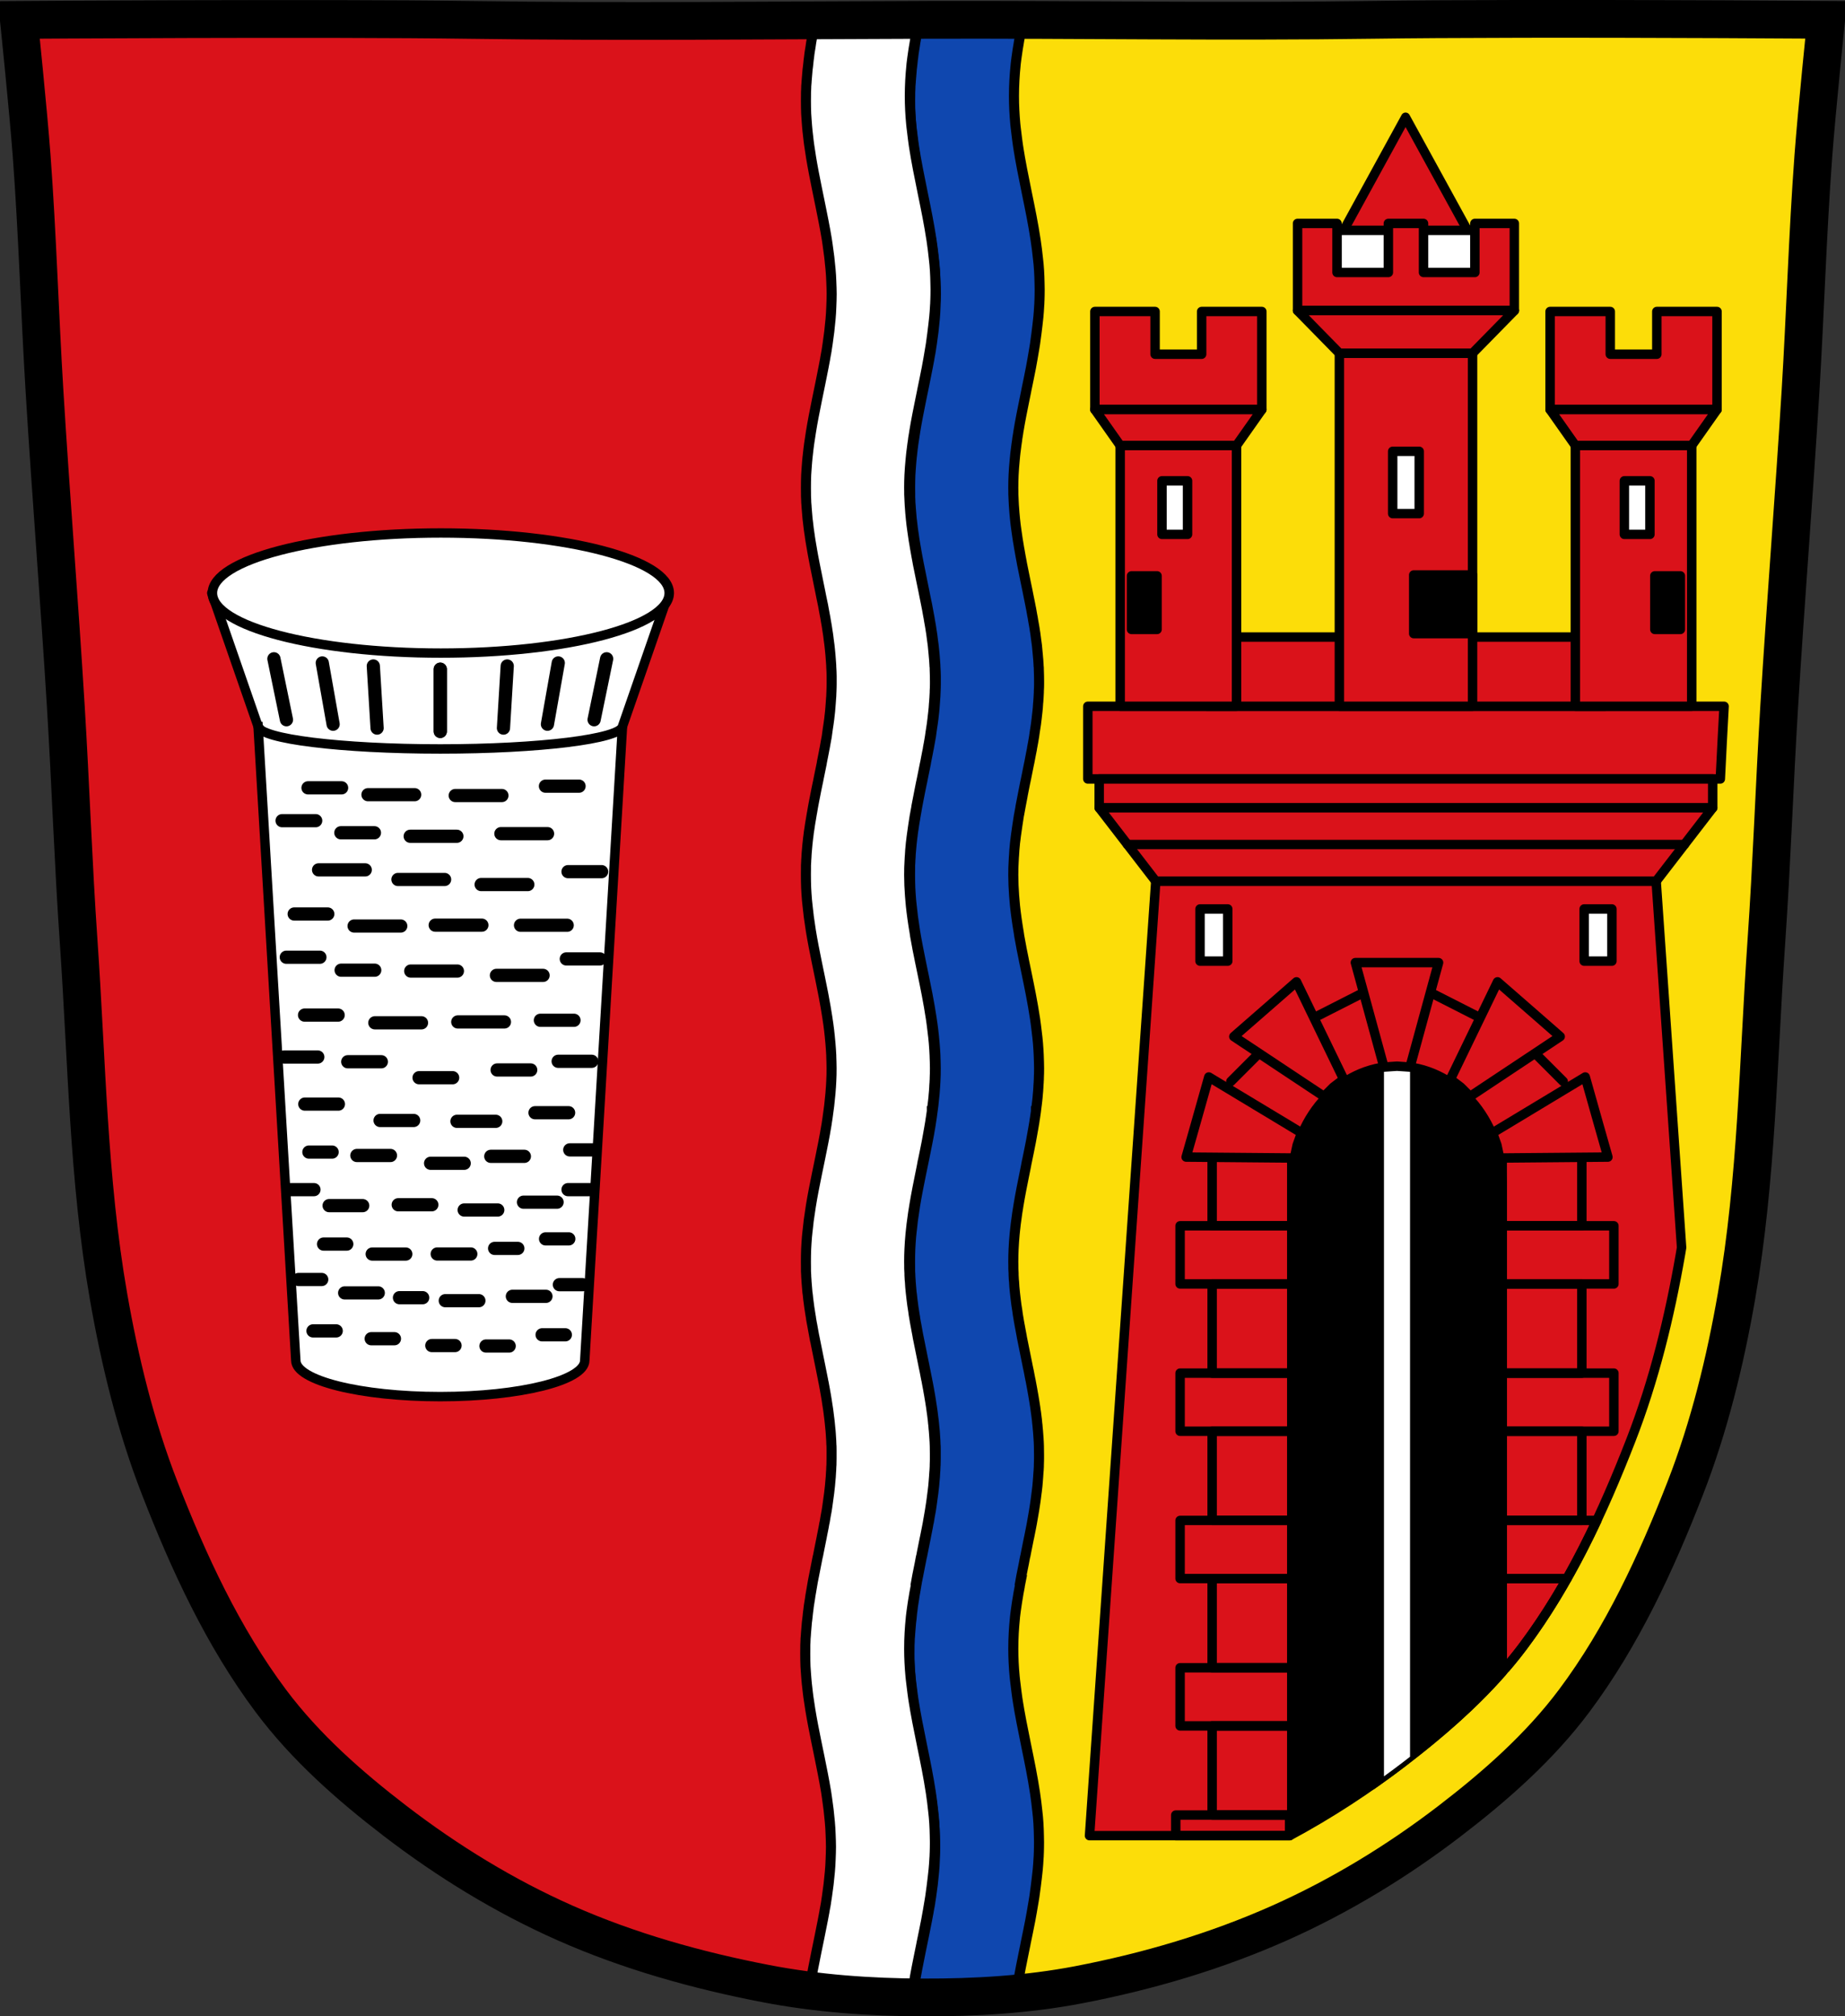 <?xml version="1.0" encoding="UTF-8" standalone="no"?>
<svg
   xmlns:dc="http://purl.org/dc/elements/1.1/"
   xmlns:cc="http://creativecommons.org/ns#"
   xmlns:rdf="http://www.w3.org/1999/02/22-rdf-syntax-ns#"
   xmlns:svg="http://www.w3.org/2000/svg"
   xmlns="http://www.w3.org/2000/svg"
   xmlns:xlink="http://www.w3.org/1999/xlink"
   xmlns:sodipodi="http://sodipodi.sourceforge.net/DTD/sodipodi-0.dtd"
   xmlns:inkscape="http://www.inkscape.org/namespaces/inkscape"
   viewBox="0 0 977.12 1067.6"
   version="1.1"
   id="svg1437"
   sodipodi:docname="DEU_Kleinkahl_COA.svg"
   inkscape:version="0.92.5 (2060ec1f9f, 2020-04-08)">
  <rect x="0" y="0" width="977.12" height="1067.6" fill="#333333" stroke="none"/>
  <defs
     id="defs1441" />
  <sodipodi:namedview
     pagecolor="#ffffff"
     bordercolor="#666666"
     borderopacity="1"
     objecttolerance="10"
     gridtolerance="10"
     guidetolerance="10"
     inkscape:pageopacity="0"
     inkscape:pageshadow="2"
     inkscape:window-width="1920"
     inkscape:window-height="1046"
     id="namedview1439"
     showgrid="false"
     inkscape:zoom="0.74278611"
     inkscape:cx="488.56686"
     inkscape:cy="533.81416"
     inkscape:window-x="-11"
     inkscape:window-y="-11"
     inkscape:window-maximized="1"
     inkscape:current-layer="svg1437"
     inkscape:snap-midpoints="true"
     inkscape:snap-smooth-nodes="true" />
  <path
     d="m828.17 7.994c15 .003 29.713.057 43.969.094-14.444-.038-28.744-.09-43.969-.094m-689.19.063c-66.31.055-128.97.5-128.97.5 0 0 4.992 48.17 6.781 72.31 3.067 41.38 4.253 82.87 6.781 124.28 3.405 55.766 7.908 111.48 11.313 167.25 2.529 41.41 3.908 82.89 6.781 124.28 4.346 62.59 5.02 125.75 15.781 187.56 6.02 34.562 14.407 68.992 27.12 101.69 15.355 39.474 33.478 78.71 58.844 112.62 18.288 24.456 41.64 45.05 65.875 63.62 27.747 21.272 57.967 39.816 89.94 53.969 33.818 14.97 69.927 25.08 106.25 32.09 27.334 5.278 55.35 7.249 83.19 7.344 4.423.015 8.85-.014 13.281-.094v-1047c-3.137.004-6.267-.009-9.406 0-2.653.007-5.316.055-7.969.063-78.35.214-155.93 1.122-235.03 0-29.665-.421-70.775-.533-110.56-.5m362.97.438c9.394-.012 18.776 0 28.16.031-9.378-.022-18.763-.043-28.16-.031m28.16.031c26.576.06 53.11.202 79.69.313-26.571-.114-53.11-.251-79.69-.313m79.69.313c7.07.029 14.167.044 21.25.063-7.091-.02-14.167-.032-21.25-.063m354.59 26.781c-1.079 10.993-2.24 23.552-3.156 34.25.915-10.702 2.081-23.25 3.156-34.25m-5.188 61.66c-.619 9.768-1.156 19.537-1.656 29.31.5-9.776 1.037-19.544 1.656-29.31m-2.469 45.688c-.747 15.541-1.44 31.09-2.281 46.625.841-15.537 1.534-31.08 2.281-46.625m-18.531 307.06c-.802 15.543-1.672 31.07-2.75 46.594 1.078-15.522 1.953-31.05 2.75-46.594m-2.75 46.594c-.543 7.824-1.013 15.662-1.469 23.5.455-7.838.926-15.676 1.469-23.5m-4.75 82.31c-.942 15.68-2.02 31.352-3.469 46.969 1.451-15.617 2.527-31.29 3.469-46.969m-9.25 94.44c-.561 3.611-1.154 7.21-1.781 10.813.626-3.593 1.221-7.21 1.781-10.813m-4.156 23.75c-1.66 8.628-3.482 17.249-5.5 25.813 2.02-8.563 3.839-17.18 5.5-25.813m-5.5 25.813c-1.407 5.969-2.894 11.927-4.5 17.844 1.609-5.925 3.09-11.866 4.5-17.844m-74.37 170.53c-1.221 1.704-2.463 3.384-3.719 5.063 1.251-1.673 2.502-3.364 3.719-5.063m-309.81 160.94c-2.28.158-4.561.283-6.844.406 2.28-.124 4.566-.248 6.844-.406"
     fill="#da121a"
     id="path1130" />
  <path
     d="m828.17 7.994c-9.98-.002-19.969.012-29.781.031-26.17.053-51 .188-70.781.469-75.936 1.077-150.5-.092-225.66 0v1047c23.279-.421 46.616-2.239 69.44-6.625 36.46-7.01 72.55-17.63 106.47-32.75 31.934-14.235 62.22-32.697 89.97-53.969 24.24-18.58 47.587-39.17 65.875-63.62 25.365-33.919 43.489-73.15 58.844-112.62 12.718-32.695 21.11-67.16 27.12-101.72 10.762-61.814 11.436-124.97 15.781-187.56 2.874-41.39 4.284-82.9 6.813-124.31 3.405-55.766 7.877-111.42 11.281-167.19 2.529-41.41 3.714-82.903 6.781-124.28 1.79-24.14 6.813-72.34 6.813-72.34 0 0-69.11-.484-138.97-.5"
     fill="#fcdd09"
     id="path1132" />
  <path
     style="fill:#da121a;stroke:#000000;stroke-width:5;stroke-linecap:round;stroke-linejoin:round"
     d="m 576.116,373.963 v 38.469 h 334.97 c 0.629,-12.825 1.278,-25.649 2,-38.469 z"
     id="path1780"
     inkscape:connector-curvature="0" />
  <path
     style="fill:#da121a;stroke:#000000;stroke-width:5;stroke-linecap:round;stroke-linejoin:round"
     d="m 612.108,466.583 -35.09,505.34 h 105.97 c 21.05,-11.319 41.18,-24.441 60.09,-38.938 23.444,-17.973 46.03,-37.905 63.719,-61.56 24.537,-32.812 42.08,-70.75 56.938,-108.94 12.303,-31.628 20.429,-64.973 26.25,-98.41 0.205,-1.18 0.396,-2.351 0.594,-3.531 L 877.11,466.574 h -265 z"
     id="path1134" />
  <path
     d="m 492.54,8.493 c -1.737,0.005 -3.481,0.02 -5.219,0.031 -0.232,1.17 -0.46,2.34 -0.688,3.531 -0.199,1.044 -0.433,2.111 -0.625,3.156 -0.349,1.892 -0.653,3.774 -0.969,5.688 -0.101,0.609 -0.216,1.17 -0.313,1.781 -0.102,0.641 -0.184,1.322 -0.281,1.969 -0.127,0.833 -0.289,1.658 -0.406,2.5 -0.059,0.417 -0.132,0.798 -0.188,1.219 -0.093,0.688 -0.164,1.464 -0.25,2.156 -0.038,0.308 -0.088,0.536 -0.125,0.844 -0.041,0.348 -0.085,0.745 -0.125,1.094 -0.049,0.427 -0.079,0.861 -0.125,1.281 -0.019,0.175 -0.045,0.353 -0.063,0.531 0,0.044 -0.027,0.114 -0.031,0.156 -0.015,0.145 -0.017,0.292 -0.031,0.438 -0.025,0.25 -0.065,0.491 -0.094,0.75 -0.038,0.332 -0.09,0.635 -0.125,0.969 -0.018,0.165 -0.014,0.396 -0.031,0.563 -0.205,1.996 -0.363,3.975 -0.5,6 0,0.089 0,0.223 0,0.313 -0.05,0.754 -0.148,1.46 -0.188,2.219 0,0.155 0,0.316 0,0.469 -0.027,0.547 -0.041,1.137 -0.063,1.688 0,0.153 -0.026,0.253 -0.031,0.406 -0.012,0.332 -0.022,0.668 -0.031,1 0,0.269 0,0.574 0,0.844 v 0.156 c -0.023,1.05 -0.031,2.096 -0.031,3.156 0,1.124 0,2.259 0.031,3.375 0.026,1.116 0.044,2.208 0.094,3.313 v 0.063 c 0.05,1.092 0.147,2.166 0.219,3.25 0.073,1.096 0.156,2.225 0.25,3.313 0.087,1.022 0.177,2.044 0.281,3.063 0,0.062 0.025,0.094 0.031,0.156 0.143,1.39 0.297,2.778 0.469,4.156 0.022,0.17 0.039,0.36 0.063,0.531 0,0.072 0.022,0.146 0.031,0.219 0.066,0.513 0.118,0.99 0.188,1.5 0.29,2.118 0.626,4.279 0.969,6.375 v 0.063 c 1.895,11.593 4.491,22.813 6.688,34.28 0.294,1.537 0.593,3.073 0.875,4.625 0.286,1.584 0.585,3.228 0.844,4.813 0.174,1.066 0.307,2.117 0.469,3.188 0.639,4.237 1.16,8.546 1.531,12.906 0.093,1.089 0.176,2.151 0.25,3.25 0.072,1.099 0.107,2.203 0.156,3.313 0.05,1.108 0.099,2.196 0.125,3.313 0.024,1.084 0.063,2.187 0.063,3.281 0,1.126 -0.035,2.29 -0.063,3.406 -0.026,1.116 -0.075,2.205 -0.125,3.313 -0.05,1.108 -0.084,2.213 -0.156,3.313 -0.072,1.099 -0.156,2.19 -0.25,3.281 -0.371,4.36 -0.893,8.636 -1.531,12.875 -0.162,1.069 -0.295,2.091 -0.469,3.156 -0.002,0 0.002,0.051 0,0.063 -0.256,1.564 -0.56,3.094 -0.844,4.656 -0.004,0.022 0.004,0.1 0,0.125 -0.282,1.55 -0.581,3.088 -0.875,4.625 -2.196,11.47 -4.795,22.69 -6.688,34.28 v 0.063 c -0.342,2.097 -0.679,4.259 -0.969,6.375 -0.07,0.512 -0.121,1.018 -0.188,1.531 -0.03,0.231 -0.063,0.427 -0.094,0.656 -0.174,1.39 -0.324,2.817 -0.469,4.219 0,0.062 -0.026,0.096 -0.031,0.156 -0.104,1.017 -0.194,2.039 -0.281,3.063 -0.094,1.087 -0.176,2.215 -0.25,3.313 -0.071,1.084 -0.169,2.156 -0.219,3.25 v 0.063 c -0.05,1.104 -0.068,2.196 -0.094,3.313 -0.025,1.116 -0.031,2.251 -0.031,3.375 0,1.06 0,2.104 0.031,3.156 v 0.156 c 0,0.269 0,0.574 0,0.844 0,0.332 -0.012,0.668 0,1 0,0.153 0.026,0.251 0.031,0.406 0.022,0.55 0.036,1.14 0.063,1.688 0,0.153 0,0.316 0,0.469 0.039,0.759 0.138,1.465 0.188,2.219 0,0.087 0,0.223 0,0.313 0.137,2.023 0.295,4 0.5,6 0.018,0.167 0.046,0.429 0.063,0.594 0.035,0.332 0.087,0.604 0.125,0.938 0.072,0.648 0.141,1.227 0.219,1.875 0.084,0.692 0.159,1.437 0.25,2.125 0.105,0.801 0.23,1.607 0.344,2.406 0.048,0.332 0.106,0.635 0.156,0.969 0.046,0.308 0.079,0.692 0.125,1 0.095,0.626 0.182,1.219 0.281,1.844 0.086,0.544 0.192,1.081 0.281,1.625 0.023,0.141 0.038,0.265 0.063,0.406 0.15,0.907 0.31,1.785 0.469,2.688 0.022,0.13 0.04,0.308 0.063,0.438 0.166,0.946 0.326,1.837 0.5,2.781 0.23,1.247 0.478,2.537 0.719,3.781 0.012,0 0.019,0.044 0.031,0.063 0.007,0.037 -0.007,0.059 0,0.094 0.643,3.318 1.322,6.633 2,9.938 0.35,1.71 0.682,3.352 1.031,5.063 0.199,0.975 0.396,2.025 0.594,3 0.317,1.571 0.664,3.081 0.969,4.656 0.053,0.273 0.103,0.635 0.156,0.906 0.018,0.087 0.012,0.065 0.031,0.156 0.255,1.332 0.508,2.724 0.75,4.063 0.066,0.367 0.153,0.725 0.219,1.094 0.103,0.581 0.181,1.164 0.281,1.75 0.148,0.855 0.329,1.767 0.469,2.625 0.084,0.517 0.138,0.95 0.219,1.469 0.042,0.273 0.083,0.571 0.125,0.844 0.082,0.529 0.172,1.032 0.25,1.563 0.073,0.493 0.149,1.01 0.219,1.5 0.074,0.524 0.117,1.036 0.188,1.563 0.002,0.02 -0.003,0.063 0,0.063 0.104,0.786 0.216,1.526 0.313,2.313 0,0.044 0.026,0.175 0.031,0.219 0.041,0.338 0.085,0.658 0.125,1 0.076,0.655 0.149,1.342 0.219,2 0.026,0.236 0.038,0.419 0.063,0.656 0.074,0.737 0.153,1.539 0.219,2.281 0.023,0.266 0.04,0.515 0.063,0.781 0.048,0.567 0.083,1.119 0.125,1.688 0.073,0.988 0.164,2.01 0.219,3 0.007,0.131 -0.007,0.24 0,0.375 0.014,0.254 0.019,0.461 0.031,0.719 0.026,0.532 0.074,1.152 0.094,1.688 0,0.246 0.022,0.442 0.031,0.688 0.026,0.752 0.047,1.553 0.063,2.313 0.015,0.855 0,1.668 0,2.531 0,0.564 0.006,1.129 0,1.688 -0.006,0.56 -0.019,1.129 -0.031,1.688 -0.015,0.651 -0.039,1.289 -0.063,1.938 0,0.212 -0.022,0.414 -0.031,0.625 -0.032,0.81 -0.049,1.602 -0.094,2.406 -0.002,0.034 -0.029,0.09 -0.031,0.125 -0.051,0.907 -0.121,1.787 -0.188,2.688 -0.002,0.025 0.002,0 0,0.031 0,0.133 -0.021,0.304 -0.031,0.438 -0.06,0.791 -0.116,1.622 -0.188,2.406 -0.066,0.739 -0.112,1.485 -0.188,2.219 -0.112,1.089 -0.245,2.171 -0.375,3.25 -0.007,0.062 0.007,0.063 0,0.125 -0.016,0.133 -0.046,0.336 -0.063,0.469 -0.111,0.907 -0.253,1.846 -0.375,2.75 -0.096,0.705 -0.21,1.327 -0.313,2.031 -0.121,0.828 -0.216,1.644 -0.344,2.469 -0.101,0.65 -0.176,1.416 -0.281,2.063 -0.173,1.055 -0.378,2.01 -0.563,3.063 -0.184,1.055 -0.369,2.139 -0.563,3.188 -0.014,0.072 -0.05,0.145 -0.063,0.219 -0.146,0.791 -0.287,1.52 -0.438,2.313 -0.311,1.636 -0.644,3.277 -0.969,4.906 -0.026,0.13 -0.004,0.277 -0.031,0.406 -0.018,0.088 -0.043,0.194 -0.063,0.281 -0.498,2.488 -1.022,4.992 -1.531,7.469 -0.13,0.63 -0.246,1.308 -0.375,1.938 -0.063,0.308 -0.124,0.536 -0.188,0.844 -0.233,1.138 -0.488,2.329 -0.719,3.469 -0.417,2.082 -0.819,4.13 -1.219,6.219 -0.199,1.044 -0.402,2.111 -0.594,3.156 -0.162,0.877 -0.289,1.755 -0.438,2.625 -0.016,0.094 -0.047,0.187 -0.063,0.281 -0.012,0.054 -0.023,0.11 -0.031,0.156 -0.145,0.861 -0.293,1.716 -0.438,2.594 0,0.032 -0.026,0.061 -0.031,0.094 0,0.054 0,0.105 0,0.156 -0.09,0.522 -0.198,1.035 -0.281,1.563 -0.103,0.641 -0.216,1.291 -0.313,1.938 -0.109,0.719 -0.209,1.458 -0.313,2.188 -0.017,0.115 -0.048,0.229 -0.063,0.344 -0.059,0.418 -0.132,0.767 -0.188,1.188 -0.093,0.688 -0.164,1.464 -0.25,2.156 -0.038,0.308 -0.088,0.536 -0.125,0.844 -0.041,0.348 -0.085,0.776 -0.125,1.125 -0.069,0.604 -0.124,1.174 -0.188,1.781 0,0.044 -0.027,0.114 -0.031,0.156 -0.012,0.113 -0.02,0.23 -0.031,0.344 -0.012,0.113 -0.02,0.23 -0.031,0.344 -0.095,0.945 -0.173,1.898 -0.25,2.844 -0.038,0.468 -0.091,0.936 -0.125,1.406 -0.035,0.47 -0.062,0.932 -0.094,1.406 0,0.089 0,0.223 0,0.313 -0.03,0.493 -0.068,0.974 -0.094,1.469 -0.018,0.248 -0.05,0.493 -0.063,0.75 0,0.155 0,0.316 0,0.469 -0.027,0.547 -0.072,1.137 -0.094,1.688 0,0.153 -0.026,0.253 -0.031,0.406 -0.012,0.332 0,0.668 0,1 0,0.269 0,0.574 0,0.844 v 0.156 c -0.019,0.863 -0.029,1.726 -0.031,2.594 0,0.126 0,0.249 0,0.375 0,0.021 0,0.043 0,0.063 0,0.042 0,0.083 0,0.125 0,1.125 0,2.259 0.031,3.375 0.026,1.116 0.044,2.208 0.094,3.313 v 0.063 c 0.05,1.092 0.116,2.166 0.188,3.25 0.073,1.096 0.156,2.225 0.25,3.313 0.085,0.991 0.211,1.981 0.313,2.969 v 0.063 c 0,0 0,0.021 0,0.031 0,0.062 0.025,0.094 0.031,0.156 0.072,0.678 0.138,1.319 0.219,2 0.039,0.328 0.084,0.672 0.125,1 0.045,0.385 0.077,0.773 0.125,1.156 0.017,0.146 0.045,0.292 0.063,0.438 v 0.094 c 0,0.072 0,0.115 0,0.188 0.066,0.513 0.149,1.021 0.219,1.531 0.29,2.118 0.595,4.279 0.938,6.375 v 0.031 c 1.884,11.53 4.498,22.721 6.688,34.12 0.002,0 -0.002,0.021 0,0.031 0,0 -0.002,0.02 0,0.031 0.008,0.042 0.023,0.083 0.031,0.125 0.39,2.048 0.767,4.129 1.125,6.188 0.319,1.834 0.621,3.688 0.906,5.531 0.042,0.27 0.084,0.542 0.125,0.813 0.005,0.031 -0.005,0.063 0,0.094 0.155,1.028 0.327,2.059 0.469,3.094 0.004,0.031 -0.004,0.063 0,0.094 0.141,1.035 0.281,2.05 0.406,3.094 0.005,0.041 -0.005,0.084 0,0.125 0.123,1.031 0.235,2.056 0.344,3.094 0.004,0.041 -0.004,0.083 0,0.125 0.111,1.08 0.22,2.16 0.313,3.25 0.093,1.089 0.176,2.182 0.25,3.281 0.069,1.058 0.139,2.12 0.188,3.188 0.002,0.042 -0.002,0.083 0,0.125 0.006,0.125 -0.006,0.25 0,0.375 0.035,0.935 0.072,1.865 0.094,2.813 0.024,1.075 0.061,2.163 0.063,3.25 0,0.021 0,0.043 0,0.063 v 0.063 c 0,1.104 -0.007,2.186 -0.031,3.281 v 0.063 c 0,0.03 0,0.063 0,0.094 -0.026,1.073 -0.078,2.154 -0.125,3.219 0,0.031 0,0.062 0,0.094 -0.05,1.108 -0.115,2.213 -0.188,3.313 -0.006,0.094 -0.025,0.188 -0.031,0.281 -0.068,0.998 -0.133,1.973 -0.219,2.969 -0.371,4.36 -0.893,8.668 -1.531,12.906 -0.162,1.069 -0.295,2.091 -0.469,3.156 -0.002,0 0.002,0.019 0,0.031 -0.256,1.564 -0.528,3.125 -0.813,4.688 -0.004,0.022 0.004,0.068 0,0.094 -0.282,1.55 -0.581,3.119 -0.875,4.656 -2.196,11.47 -4.826,22.69 -6.719,34.28 v 0.063 c -0.342,2.097 -0.648,4.228 -0.938,6.344 -0.07,0.512 -0.152,1.018 -0.219,1.531 -0.03,0.231 -0.033,0.459 -0.063,0.688 -0.174,1.39 -0.324,2.817 -0.469,4.219 0,0.062 -0.026,0.096 -0.031,0.156 -0.104,1.017 -0.225,2.01 -0.313,3.03 -0.094,1.088 -0.176,2.246 -0.25,3.344 -0.071,1.084 -0.138,2.156 -0.188,3.25 v 0.063 c -0.05,1.104 -0.068,2.197 -0.094,3.313 -0.025,1.116 -0.031,2.219 -0.031,3.344 0,1.061 0,2.104 0.031,3.156 v 0.156 c 0,0.269 0,0.574 0,0.844 0,0.332 -0.012,0.668 0,1 0,0.153 0.026,0.283 0.031,0.438 0.022,0.55 0.067,1.14 0.094,1.688 0,0.153 0,0.316 0,0.469 0.039,0.759 0.107,1.465 0.156,2.219 0,0.088 0,0.223 0,0.313 0.137,2.023 0.295,4 0.5,6 0.018,0.167 0.076,0.398 0.094,0.563 0.035,0.332 0.087,0.635 0.125,0.969 0.072,0.648 0.11,1.227 0.188,1.875 0.084,0.692 0.191,1.405 0.281,2.094 0.105,0.801 0.199,1.638 0.313,2.438 0.048,0.332 0.106,0.604 0.156,0.938 0.046,0.308 0.11,0.692 0.156,1 0.095,0.626 0.182,1.219 0.281,1.844 0.086,0.544 0.192,1.081 0.281,1.625 0.023,0.141 0,0.296 0.031,0.438 0.15,0.907 0.31,1.785 0.469,2.688 0.022,0.13 0.071,0.277 0.094,0.406 0.166,0.946 0.326,1.837 0.5,2.781 0.23,1.247 0.447,2.569 0.688,3.813 0.012,0 0.019,0.013 0.031,0.031 0.007,0.037 0.024,0.09 0.031,0.125 0.643,3.318 1.322,6.633 2,9.938 0.35,1.71 0.682,3.321 1.031,5.03 0.199,0.975 0.396,2.025 0.594,3 0.317,1.571 0.633,3.112 0.938,4.688 0.053,0.273 0.103,0.635 0.156,0.906 0.018,0.088 0.043,0.065 0.063,0.156 0.255,1.332 0.508,2.693 0.75,4.03 0.066,0.367 0.122,0.756 0.188,1.125 0.103,0.581 0.212,1.133 0.313,1.719 0.148,0.855 0.297,1.766 0.438,2.625 0.084,0.517 0.138,0.981 0.219,1.5 0.042,0.273 0.083,0.54 0.125,0.813 0.082,0.529 0.172,1.064 0.25,1.594 0.073,0.493 0.149,0.974 0.219,1.469 0.074,0.524 0.148,1.067 0.219,1.594 0.002,0.02 -0.003,0.031 0,0.031 0.104,0.786 0.185,1.526 0.281,2.313 0,0.044 0.026,0.175 0.031,0.219 0.041,0.338 0.085,0.658 0.125,1 0.076,0.655 0.149,1.342 0.219,2 0.026,0.236 0.038,0.45 0.063,0.688 0.074,0.737 0.153,1.508 0.219,2.25 0.023,0.266 0.071,0.547 0.094,0.813 0.048,0.567 0.083,1.119 0.125,1.688 0.073,0.988 0.132,1.974 0.188,2.969 0.007,0.131 0.024,0.24 0.031,0.375 0.014,0.254 0.019,0.493 0.031,0.75 0.026,0.532 0.043,1.152 0.063,1.688 0,0.246 0.054,0.442 0.063,0.688 0.026,0.753 0.016,1.553 0.031,2.313 0.015,0.855 0,1.636 0,2.5 0,0.564 0.006,1.129 0,1.688 -0.006,0.561 -0.019,1.129 -0.031,1.688 -0.015,0.651 -0.008,1.29 -0.031,1.938 0,0.212 -0.054,0.446 -0.063,0.656 -0.032,0.81 -0.049,1.602 -0.094,2.406 -0.002,0.034 -0.029,0.09 -0.031,0.125 -0.051,0.907 -0.09,1.756 -0.156,2.656 -0.002,0.025 0.002,0.037 0,0.063 0,0.133 -0.021,0.304 -0.031,0.438 -0.06,0.791 -0.148,1.622 -0.219,2.406 -0.066,0.739 -0.112,1.485 -0.188,2.219 -0.112,1.089 -0.245,2.171 -0.375,3.25 -0.007,0.062 0.007,0.032 0,0.094 -0.016,0.133 -0.046,0.367 -0.063,0.5 -0.111,0.907 -0.253,1.815 -0.375,2.719 -0.096,0.705 -0.179,1.359 -0.281,2.063 -0.121,0.828 -0.216,1.644 -0.344,2.469 -0.101,0.65 -0.207,1.416 -0.313,2.063 -0.173,1.055 -0.378,1.979 -0.563,3.03 -0.184,1.056 -0.338,2.17 -0.531,3.219 -0.014,0.072 -0.081,0.145 -0.094,0.219 -0.146,0.791 -0.256,1.52 -0.406,2.313 -0.311,1.636 -0.644,3.246 -0.969,4.875 -0.026,0.13 -0.035,0.308 -0.063,0.438 -0.018,0.088 -0.043,0.163 -0.063,0.25 -0.498,2.488 -0.99,4.992 -1.5,7.469 -0.13,0.63 -0.246,1.308 -0.375,1.938 -0.063,0.308 -0.156,0.536 -0.219,0.844 -0.233,1.138 -0.457,2.36 -0.688,3.5 -0.417,2.082 -0.819,4.098 -1.219,6.188 -0.199,1.044 -0.433,2.111 -0.625,3.156 -0.349,1.892 -0.653,3.774 -0.969,5.688 -0.101,0.61 -0.216,1.17 -0.313,1.781 -0.103,0.641 -0.184,1.322 -0.281,1.969 -0.126,0.833 -0.289,1.658 -0.406,2.5 -0.059,0.418 -0.132,0.798 -0.188,1.219 -0.093,0.688 -0.164,1.464 -0.25,2.156 -0.038,0.308 -0.088,0.536 -0.125,0.844 -0.041,0.348 -0.085,0.745 -0.125,1.094 -0.049,0.427 -0.079,0.861 -0.125,1.281 -0.019,0.175 -0.013,0.353 -0.031,0.531 0,0.044 -0.027,0.114 -0.031,0.156 -0.015,0.145 -0.017,0.292 -0.031,0.438 -0.025,0.25 -0.065,0.491 -0.094,0.75 -0.038,0.332 -0.09,0.635 -0.125,0.969 -0.018,0.165 -0.046,0.396 -0.063,0.563 -0.205,1.996 -0.363,3.975 -0.5,6 0,0.089 0,0.223 0,0.313 -0.05,0.754 -0.148,1.46 -0.188,2.219 0,0.155 0,0.316 0,0.469 -0.027,0.547 -0.041,1.137 -0.063,1.688 0,0.153 -0.026,0.253 -0.031,0.406 -0.012,0.332 -0.022,0.668 -0.031,1 0,0.269 0,0.574 0,0.844 v 0.156 c -0.023,1.05 -0.031,2.096 -0.031,3.156 0,1.125 0,2.259 0.031,3.375 0.026,1.116 0.044,2.208 0.094,3.313 v 0.063 c 0.05,1.092 0.148,2.166 0.219,3.25 0.073,1.096 0.156,2.225 0.25,3.313 0.087,1.022 0.177,2.044 0.281,3.063 0,0.062 0.025,0.094 0.031,0.156 0.143,1.39 0.297,2.778 0.469,4.156 0.022,0.17 0.039,0.36 0.063,0.531 0,0.072 0.022,0.146 0.031,0.219 0.066,0.513 0.118,0.99 0.188,1.5 0.29,2.118 0.626,4.279 0.969,6.375 v 0.063 c 1.895,11.593 4.491,22.813 6.688,34.28 0.294,1.537 0.593,3.073 0.875,4.625 0.286,1.584 0.585,3.229 0.844,4.813 0.174,1.066 0.307,2.117 0.469,3.188 0.639,4.237 1.16,8.546 1.531,12.906 0.093,1.089 0.176,2.151 0.25,3.25 0.072,1.099 0.107,2.203 0.156,3.313 0.05,1.108 0.099,2.196 0.125,3.313 0.024,1.084 0.063,2.187 0.063,3.281 0,1.126 -0.035,2.29 -0.063,3.406 -0.026,1.116 -0.075,2.205 -0.125,3.313 -0.05,1.108 -0.084,2.213 -0.156,3.313 -0.072,1.099 -0.156,2.19 -0.25,3.281 -0.371,4.36 -0.893,8.636 -1.531,12.875 -0.162,1.069 -0.295,2.091 -0.469,3.156 -0.002,0 0.002,0.052 0,0.062 -0.256,1.564 -0.56,3.094 -0.844,4.656 -0.004,0.022 0.004,0.1 0,0.125 -0.282,1.55 -0.581,3.088 -0.875,4.625 -2.196,11.47 -4.795,22.69 -6.688,34.28 v 0.062 c -0.245,1.501 -0.463,3.036 -0.688,4.563 1.689,0.02 3.375,0.057 5.063,0.062 16.623,0.056 33.33,-0.505 49.906,-2.094 0.125,-0.788 0.245,-1.518 0.375,-2.312 0.002,0 -0.002,-0.111 0,-0.125 0.515,-3.156 1.091,-6.287 1.688,-9.406 0.399,-2.094 0.825,-4.159 1.25,-6.25 0.424,-2.089 0.852,-4.192 1.281,-6.281 0.005,-0.022 -0.005,-0.069 0,-0.094 0.845,-4.122 1.708,-8.168 2.5,-12.313 0.306,-1.602 0.589,-3.229 0.875,-4.844 0.326,-1.841 0.643,-3.68 0.938,-5.531 0.121,-0.759 0.26,-1.55 0.375,-2.313 0.278,-1.845 0.518,-3.668 0.75,-5.531 0,0 0,-0.021 0,-0.031 0.014,-0.098 0.017,-0.213 0.031,-0.313 0.007,-0.053 0.025,-0.103 0.031,-0.156 0.054,-0.442 0.105,-0.876 0.156,-1.313 0.1,-0.759 0.192,-1.52 0.281,-2.281 0.132,-1.12 0.262,-2.216 0.375,-3.344 0.012,-0.123 0.018,-0.25 0.031,-0.375 0.026,-0.268 0.069,-0.512 0.094,-0.781 0.091,-0.983 0.174,-2.01 0.25,-3 0.089,-1.17 0.156,-2.35 0.219,-3.531 0.005,-0.086 0.027,-0.164 0.031,-0.25 0.032,-0.62 0.038,-1.223 0.063,-1.844 0.006,-0.145 0.026,-0.355 0.031,-0.5 0.03,-0.827 0.046,-1.636 0.063,-2.469 0.02,-0.976 0.031,-1.953 0.031,-2.938 0,-1.126 -0.035,-2.259 -0.063,-3.375 -0.051,-2.23 -0.105,-4.432 -0.25,-6.625 -0.072,-1.097 -0.156,-2.222 -0.25,-3.313 -0.092,-1.076 -0.233,-2.151 -0.344,-3.219 -0.336,-3.245 -0.739,-6.443 -1.219,-9.625 -0.639,-4.244 -1.389,-8.48 -2.188,-12.656 -0.796,-4.166 -1.65,-8.295 -2.5,-12.438 -0.854,-4.168 -1.701,-8.31 -2.5,-12.5 -0.298,-1.561 -0.595,-3.179 -0.875,-4.75 -0.091,-0.512 -0.192,-1.018 -0.281,-1.531 -0.111,-0.643 -0.204,-1.294 -0.313,-1.938 -0.072,-0.428 -0.149,-0.821 -0.219,-1.25 -0.169,-1.037 -0.343,-2.114 -0.5,-3.156 -0.16,-1.061 -0.291,-2.153 -0.438,-3.219 -0.289,-2.121 -0.558,-4.227 -0.781,-6.375 -0.059,-0.587 -0.131,-1.194 -0.188,-1.781 -0.456,-4.835 -0.719,-9.699 -0.719,-14.719 0,-5.58 0.322,-11.06 0.875,-16.406 0.005,-0.044 -0.005,-0.114 0,-0.156 0.021,-0.177 0.041,-0.354 0.063,-0.531 0.011,-0.094 0.02,-0.188 0.031,-0.281 0.044,-0.327 0.087,-0.667 0.125,-1 0.085,-0.643 0.162,-1.292 0.25,-1.938 0.146,-1.065 0.309,-2.189 0.469,-3.25 0.094,-0.626 0.182,-1.219 0.281,-1.844 0.086,-0.545 0.192,-1.081 0.281,-1.625 0.133,-0.81 0.266,-1.689 0.406,-2.5 0.022,-0.13 0.04,-0.183 0.063,-0.313 0.018,-0.106 0.043,-0.208 0.063,-0.313 0.165,-0.943 0.359,-1.904 0.531,-2.844 0.024,-0.133 0.006,-0.242 0.031,-0.375 0.183,-0.986 0.403,-1.979 0.594,-2.969 h -0.188 c 0.146,-0.813 0.284,-1.631 0.438,-2.438 0.399,-2.089 0.833,-4.107 1.25,-6.188 0.23,-1.14 0.423,-2.362 0.656,-3.5 0.063,-0.308 0.156,-0.505 0.219,-0.813 0.13,-0.63 0.245,-1.339 0.375,-1.969 0.51,-2.485 1,-4.981 1.5,-7.469 0.018,-0.088 0.043,-0.163 0.063,-0.25 0.026,-0.13 0.067,-0.308 0.094,-0.438 0.325,-1.63 0.657,-3.239 0.969,-4.875 0.151,-0.791 0.291,-1.518 0.438,-2.313 0.013,-0.072 0.018,-0.145 0.031,-0.219 0.193,-1.052 0.378,-2.167 0.563,-3.219 0.183,-1.052 0.359,-2.037 0.531,-3.094 0.106,-0.648 0.212,-1.349 0.313,-2 0.128,-0.825 0.255,-1.641 0.375,-2.469 0.102,-0.702 0.186,-1.356 0.281,-2.063 0.123,-0.902 0.232,-1.81 0.344,-2.719 0.017,-0.133 0.046,-0.336 0.063,-0.469 0.007,-0.062 0.024,-0.063 0.031,-0.125 0.13,-1.081 0.263,-2.161 0.375,-3.25 0.074,-0.732 0.121,-1.481 0.188,-2.219 0.071,-0.786 0.127,-1.613 0.188,-2.406 0,-0.133 0.019,-0.304 0.031,-0.438 0.002,-0.025 -0.002,-0.038 0,-0.063 0.066,-0.899 0.136,-1.751 0.188,-2.656 0.002,-0.037 0.029,-0.09 0.031,-0.125 0.045,-0.805 0.093,-1.595 0.125,-2.406 0.009,-0.21 -0.007,-0.415 0,-0.625 0.023,-0.648 0.047,-1.316 0.063,-1.969 0.013,-0.557 0.024,-1.127 0.031,-1.688 0.007,-0.561 0,-1.092 0,-1.656 0,-0.862 -0.017,-1.738 -0.031,-2.594 -0.014,-0.759 -0.006,-1.496 -0.031,-2.25 0,-0.246 -0.022,-0.503 -0.031,-0.75 -0.021,-0.535 -0.035,-1.091 -0.063,-1.625 -0.013,-0.254 -0.049,-0.527 -0.063,-0.781 -0.007,-0.131 0.007,-0.211 0,-0.344 -0.055,-0.995 -0.145,-1.982 -0.219,-2.969 -0.043,-0.567 -0.077,-1.12 -0.125,-1.688 -0.022,-0.266 -0.071,-0.547 -0.094,-0.813 -0.066,-0.741 -0.113,-1.513 -0.188,-2.25 -0.025,-0.237 -0.069,-0.45 -0.094,-0.688 -0.069,-0.66 -0.111,-1.345 -0.188,-2 -0.039,-0.342 -0.084,-0.658 -0.125,-1 -0.005,-0.045 -0.026,-0.175 -0.031,-0.219 -0.096,-0.786 -0.177,-1.526 -0.281,-2.313 -0.002,-0.02 0.003,-0.031 0,-0.031 -0.07,-0.527 -0.176,-1.07 -0.25,-1.594 -0.07,-0.493 -0.115,-0.974 -0.188,-1.469 -0.078,-0.53 -0.168,-1 -0.25,-1.531 -0.042,-0.273 -0.082,-0.604 -0.125,-0.875 -0.082,-0.52 -0.165,-0.983 -0.25,-1.5 -0.14,-0.859 -0.29,-1.77 -0.438,-2.625 -0.1,-0.582 -0.209,-1.133 -0.313,-1.719 -0.066,-0.367 -0.121,-0.76 -0.188,-1.125 -0.242,-1.337 -0.495,-2.698 -0.75,-4.03 -0.018,-0.087 -0.014,-0.067 -0.031,-0.156 -0.03,-0.16 -0.063,-0.434 -0.094,-0.594 -0.022,-0.115 -0.071,-0.198 -0.094,-0.313 -0.134,-0.69 -0.27,-1.372 -0.406,-2.063 -0.175,-0.884 -0.322,-1.741 -0.5,-2.625 -0.178,-0.88 -0.382,-1.743 -0.563,-2.625 -0.021,-0.098 -0.043,-0.274 -0.063,-0.375 -0.349,-1.71 -0.68,-3.394 -1.031,-5.094 -0.339,-1.651 -0.666,-3.281 -1,-4.938 -0.334,-1.655 -0.678,-3.279 -1,-4.938 -0.005,-0.025 0.005,-0.038 0,-0.063 -0.034,-0.187 -0.059,-0.409 -0.094,-0.594 -0.209,-1.084 -0.423,-2.225 -0.625,-3.313 -0.025,-0.133 -0.038,-0.24 -0.063,-0.375 -0.172,-0.939 -0.366,-1.868 -0.531,-2.813 -0.018,-0.103 -0.011,-0.238 -0.031,-0.344 -0.022,-0.13 -0.071,-0.183 -0.094,-0.313 -0.14,-0.81 -0.273,-1.657 -0.406,-2.469 -0.09,-0.544 -0.195,-1.08 -0.281,-1.625 -0.099,-0.625 -0.156,-1.28 -0.25,-1.906 -0.16,-1.059 -0.354,-2.124 -0.5,-3.188 -0.146,-1.072 -0.276,-2.141 -0.406,-3.219 -0.26,-2.145 -0.499,-4.294 -0.688,-6.469 -0.076,-0.884 -0.094,-1.738 -0.156,-2.625 -0.028,-0.395 -0.101,-0.757 -0.125,-1.156 -0.051,-0.818 -0.086,-1.647 -0.125,-2.469 -0.012,-0.254 0,-0.555 0,-0.813 -0.037,-0.877 -0.103,-1.741 -0.125,-2.625 -0.002,-0.064 0.002,-0.155 0,-0.219 0,-0.419 0.006,-0.827 0,-1.25 0,-0.687 -0.031,-1.371 -0.031,-2.063 0,-2.252 0.056,-4.446 0.156,-6.656 0.121,-2.688 0.313,-5.372 0.563,-8 0.084,-0.887 0.188,-1.769 0.281,-2.656 0.058,-0.537 0.124,-1.088 0.188,-1.625 0.026,-0.232 0.034,-0.457 0.063,-0.688 0.13,-1.069 0.293,-2.122 0.438,-3.188 0.104,-0.764 0.204,-1.542 0.313,-2.313 0.043,-0.305 0.08,-0.607 0.125,-0.906 0.038,-0.251 0.086,-0.501 0.125,-0.75 0.125,-0.788 0.245,-1.518 0.375,-2.313 0.002,0 -0.002,-0.08 0,-0.094 0.515,-3.156 1.091,-6.287 1.688,-9.406 0.399,-2.094 0.825,-4.191 1.25,-6.281 0.327,-1.609 0.647,-3.208 0.969,-4.813 0.096,-0.479 0.183,-0.957 0.281,-1.438 0.009,-0.042 0.023,-0.083 0.031,-0.125 0.002,0 -0.002,-0.094 0,-0.094 0.043,-0.208 0.083,-0.417 0.125,-0.625 0.795,-3.862 1.6,-7.672 2.344,-11.563 0.306,-1.602 0.589,-3.229 0.875,-4.844 0.004,-0.02 -0.004,-0.043 0,-0.063 0.115,-0.622 0.233,-1.251 0.344,-1.875 0.216,-1.213 0.429,-2.436 0.625,-3.656 0.061,-0.381 0.099,-0.772 0.156,-1.156 0.061,-0.367 0.133,-0.733 0.188,-1.094 0.175,-1.16 0.348,-2.303 0.5,-3.469 0,0 0,-0.021 0,-0.031 0.002,0 -0.002,-0.019 0,-0.031 0.024,-0.176 0.039,-0.355 0.063,-0.531 0.085,-0.661 0.169,-1.335 0.25,-2 0.048,-0.39 0.107,-0.772 0.156,-1.156 0.024,-0.207 0.04,-0.417 0.063,-0.625 0.041,-0.332 0.088,-0.662 0.125,-1 0.073,-0.679 0.151,-1.347 0.219,-2.031 0.003,-0.031 -0.003,-0.062 0,-0.094 0.023,-0.236 0.043,-0.455 0.063,-0.688 0.003,-0.031 -0.003,-0.063 0,-0.094 0.086,-0.919 0.18,-1.86 0.25,-2.781 0.006,-0.072 -0.005,-0.147 0,-0.219 0.034,-0.445 0.065,-0.896 0.094,-1.344 0.012,-0.261 0.015,-0.523 0.031,-0.781 0.029,-0.471 0.065,-0.939 0.094,-1.406 0.005,-0.086 0.027,-0.164 0.031,-0.25 0.016,-0.315 0.015,-0.627 0.031,-0.938 0.016,-0.301 0.05,-0.601 0.063,-0.906 0.006,-0.145 -0.006,-0.324 0,-0.469 0.013,-0.345 0.016,-0.689 0.031,-1.031 0.009,-0.308 0.024,-0.659 0.031,-0.969 0.005,-0.157 0.028,-0.31 0.031,-0.469 0.02,-0.976 0.031,-1.984 0.031,-2.969 0,-1.126 -0.035,-2.228 -0.063,-3.344 -0.006,-0.274 -0.024,-0.54 -0.031,-0.813 -0.051,-1.909 -0.128,-3.804 -0.25,-5.688 -0.036,-0.545 -0.083,-1.144 -0.125,-1.688 -0.044,-0.599 -0.075,-1.2 -0.125,-1.781 -0.092,-1.076 -0.201,-2.12 -0.313,-3.188 -0.025,-0.243 -0.068,-0.477 -0.094,-0.719 -0.089,-0.822 -0.183,-1.588 -0.281,-2.406 -0.257,-2.173 -0.52,-4.352 -0.844,-6.5 -0.639,-4.244 -1.389,-8.511 -2.188,-12.688 -0.796,-4.166 -1.65,-8.264 -2.5,-12.406 -0.423,-2.064 -0.859,-4.12 -1.281,-6.188 -0.004,-0.02 0.004,-0.043 0,-0.063 -0.42,-2.058 -0.856,-4.123 -1.25,-6.188 -0.006,-0.03 0.006,-0.064 0,-0.094 -0.298,-1.561 -0.595,-3.148 -0.875,-4.719 -0.091,-0.512 -0.192,-1.018 -0.281,-1.531 -0.111,-0.643 -0.173,-1.295 -0.281,-1.938 -0.072,-0.428 -0.149,-0.852 -0.219,-1.281 -0.169,-1.037 -0.343,-2.114 -0.5,-3.156 -0.16,-1.06 -0.322,-2.153 -0.469,-3.219 -0.289,-2.121 -0.558,-4.196 -0.781,-6.344 -0.059,-0.587 -0.1,-1.194 -0.156,-1.781 -0.114,-1.209 -0.221,-2.408 -0.313,-3.625 -0.27,-3.591 -0.432,-7.238 -0.438,-10.938 0,-0.063 0,-0.125 0,-0.188 0.003,-0.628 0.023,-1.251 0.031,-1.875 0.006,-0.423 0,-0.829 0,-1.25 0.006,-0.271 0.024,-0.542 0.031,-0.813 0.002,-0.073 -0.002,-0.146 0,-0.219 0.029,-0.629 0.068,-1.263 0.094,-1.875 0,-0.257 0.019,-0.463 0.031,-0.719 0.039,-0.821 0.074,-1.651 0.125,-2.469 0.024,-0.401 0.066,-0.761 0.094,-1.156 0.062,-0.877 0.082,-1.753 0.156,-2.625 0,0 0,-0.021 0,-0.031 0.007,-0.084 0.024,-0.166 0.031,-0.25 0.085,-0.997 0.18,-2.01 0.281,-3 0.004,-0.041 -0.004,-0.084 0,-0.125 0.055,-0.513 0.128,-1.02 0.188,-1.531 0.016,-0.136 0.047,-0.27 0.063,-0.406 0.039,-0.35 0.083,-0.777 0.125,-1.125 0,-0.011 0,-0.02 0,-0.031 0.059,-0.485 0.121,-0.961 0.188,-1.438 0.082,-0.581 0.17,-1.161 0.25,-1.75 0.146,-1.065 0.309,-2.221 0.469,-3.281 0.094,-0.626 0.182,-1.219 0.281,-1.844 0.086,-0.545 0.16,-1.081 0.25,-1.625 0.087,-0.532 0.161,-1.081 0.25,-1.625 0.047,-0.284 0.108,-0.566 0.156,-0.844 0.009,-0.051 0.017,-0.088 0.031,-0.125 0.021,-0.056 0.049,-0.109 0.063,-0.188 0.015,-0.085 0.022,-0.167 0.031,-0.25 0.002,-0.021 -0.004,-0.042 0,-0.063 0.175,-0.944 0.355,-1.89 0.531,-2.844 0.014,-0.077 0.02,-0.148 0.031,-0.219 0,-0.052 0.022,-0.104 0.031,-0.156 0.183,-0.986 0.372,-2.01 0.563,-3 h -0.031 c 0.399,-2.089 0.802,-4.138 1.219,-6.219 0.23,-1.14 0.455,-2.331 0.688,-3.469 0.063,-0.308 0.124,-0.536 0.188,-0.844 0.13,-0.63 0.277,-1.308 0.406,-1.938 0.51,-2.485 1,-4.981 1.5,-7.469 0.018,-0.087 0.043,-0.194 0.063,-0.281 0.026,-0.13 0.067,-0.277 0.094,-0.406 0.325,-1.629 0.625,-3.27 0.938,-4.906 0.151,-0.791 0.322,-1.518 0.469,-2.313 0.013,-0.072 -0.014,-0.145 0,-0.219 0.193,-1.052 0.41,-2.135 0.594,-3.188 0.183,-1.052 0.359,-2.068 0.531,-3.125 0.106,-0.648 0.18,-1.349 0.281,-2 0.128,-0.825 0.255,-1.641 0.375,-2.469 0.102,-0.702 0.217,-1.324 0.313,-2.031 0.123,-0.902 0.232,-1.841 0.344,-2.75 0.017,-0.133 0.046,-0.336 0.063,-0.469 0.007,-0.062 -0.007,-0.063 0,-0.125 0.13,-1.081 0.263,-2.161 0.375,-3.25 0.074,-0.732 0.152,-1.481 0.219,-2.219 0.071,-0.786 0.096,-1.613 0.156,-2.406 0,-0.133 0.05,-0.305 0.063,-0.438 0.002,-0.025 -0.002,0 0,-0.031 0.066,-0.899 0.136,-1.782 0.188,-2.688 0.002,-0.037 -0.002,-0.059 0,-0.094 0.045,-0.805 0.093,-1.626 0.125,-2.438 0.009,-0.21 -0.007,-0.415 0,-0.625 0.023,-0.648 0.079,-1.284 0.094,-1.938 0.013,-0.557 0.024,-1.127 0.031,-1.688 0.007,-0.561 0,-1.124 0,-1.688 0,-0.862 -0.017,-1.739 -0.031,-2.594 -0.014,-0.759 -0.038,-1.496 -0.063,-2.25 0,-0.246 -0.022,-0.503 -0.031,-0.75 -0.021,-0.535 -0.004,-1.091 -0.031,-1.625 -0.013,-0.254 -0.08,-0.527 -0.094,-0.781 -0.007,-0.131 0.007,-0.18 0,-0.313 -0.055,-0.995 -0.114,-2.01 -0.188,-3 -0.043,-0.567 -0.108,-1.12 -0.156,-1.688 -0.022,-0.266 -0.039,-0.515 -0.063,-0.781 -0.066,-0.741 -0.144,-1.544 -0.219,-2.281 -0.025,-0.237 -0.038,-0.45 -0.063,-0.688 -0.069,-0.66 -0.111,-1.345 -0.188,-2 -0.039,-0.342 -0.084,-0.658 -0.125,-1 -0.005,-0.046 -0.026,-0.144 -0.031,-0.188 -0.096,-0.786 -0.208,-1.526 -0.313,-2.313 -0.002,-0.02 0.003,-0.063 0,-0.063 -0.07,-0.527 -0.144,-1.07 -0.219,-1.594 -0.07,-0.493 -0.115,-0.974 -0.188,-1.469 -0.078,-0.53 -0.168,-0.971 -0.25,-1.5 -0.042,-0.273 -0.082,-0.635 -0.125,-0.906 -0.082,-0.52 -0.165,-0.952 -0.25,-1.469 -0.14,-0.858 -0.322,-1.77 -0.469,-2.625 -0.1,-0.582 -0.178,-1.164 -0.281,-1.75 -0.066,-0.367 -0.152,-0.728 -0.219,-1.094 -0.242,-1.337 -0.464,-2.729 -0.719,-4.063 -0.018,-0.087 -0.046,-0.067 -0.063,-0.156 -0.03,-0.16 -0.063,-0.403 -0.094,-0.563 -0.022,-0.114 -0.04,-0.229 -0.063,-0.344 -0.134,-0.69 -0.27,-1.341 -0.406,-2.031 -0.175,-0.884 -0.354,-1.741 -0.531,-2.625 -0.178,-0.88 -0.35,-1.774 -0.531,-2.656 -0.021,-0.098 -0.043,-0.243 -0.063,-0.344 -0.349,-1.71 -0.711,-3.425 -1.063,-5.125 -0.339,-1.651 -0.666,-3.281 -1,-4.938 -0.334,-1.655 -0.678,-3.279 -1,-4.938 -0.005,-0.025 0.005,-0.037 0,-0.063 -0.034,-0.187 -0.059,-0.377 -0.094,-0.563 -0.209,-1.084 -0.423,-2.225 -0.625,-3.313 -0.025,-0.133 -0.038,-0.24 -0.063,-0.375 -0.172,-0.939 -0.335,-1.899 -0.5,-2.844 -0.018,-0.103 -0.043,-0.206 -0.063,-0.313 -0.022,-0.13 -0.04,-0.183 -0.063,-0.313 -0.14,-0.81 -0.273,-1.689 -0.406,-2.5 -0.09,-0.544 -0.195,-1.08 -0.281,-1.625 -0.099,-0.625 -0.187,-1.249 -0.281,-1.875 -0.16,-1.059 -0.322,-2.155 -0.469,-3.219 -0.146,-1.072 -0.307,-2.141 -0.438,-3.219 -0.26,-2.145 -0.468,-4.294 -0.656,-6.469 -0.076,-0.884 -0.125,-1.738 -0.188,-2.625 -0.028,-0.396 -0.07,-0.757 -0.094,-1.156 -0.051,-0.818 -0.086,-1.647 -0.125,-2.469 -0.012,-0.254 -0.021,-0.524 -0.031,-0.781 -0.037,-0.877 -0.103,-1.773 -0.125,-2.656 -0.002,-0.064 0.002,-0.124 0,-0.188 0,-0.419 0.006,-0.859 0,-1.281 0,-0.687 -0.031,-1.339 -0.031,-2.031 0,-2.252 0.056,-4.477 0.156,-6.688 0.121,-2.688 0.344,-5.372 0.594,-8 0.084,-0.887 0.156,-1.738 0.25,-2.625 0.058,-0.537 0.124,-1.088 0.188,-1.625 0.026,-0.232 0.066,-0.457 0.094,-0.688 0.13,-1.069 0.261,-2.153 0.406,-3.219 0.104,-0.764 0.235,-1.542 0.344,-2.313 0.043,-0.305 0.049,-0.607 0.094,-0.906 0.038,-0.251 0.086,-0.47 0.125,-0.719 0.125,-0.788 0.245,-1.518 0.375,-2.313 0.002,0 -0.002,-0.112 0,-0.125 0.515,-3.156 1.091,-6.287 1.688,-9.406 0.399,-2.094 0.825,-4.159 1.25,-6.25 0.424,-2.089 0.852,-4.192 1.281,-6.281 0.005,-0.022 -0.005,-0.069 0,-0.094 0.845,-4.122 1.708,-8.168 2.5,-12.313 0.306,-1.603 0.589,-3.229 0.875,-4.844 0.326,-1.842 0.643,-3.68 0.938,-5.531 0.121,-0.759 0.26,-1.55 0.375,-2.313 0.278,-1.845 0.518,-3.668 0.75,-5.531 0,0 0,-0.021 0,-0.031 0.014,-0.098 0.017,-0.213 0.031,-0.313 0.007,-0.053 0.025,-0.103 0.031,-0.156 0.054,-0.442 0.105,-0.876 0.156,-1.313 0.1,-0.759 0.192,-1.52 0.281,-2.281 0.132,-1.119 0.262,-2.216 0.375,-3.344 0.012,-0.123 0.018,-0.25 0.031,-0.375 0.026,-0.268 0.069,-0.512 0.094,-0.781 0.091,-0.983 0.174,-2.01 0.25,-3 0.089,-1.17 0.156,-2.35 0.219,-3.531 0.005,-0.086 0.027,-0.164 0.031,-0.25 0.032,-0.619 0.038,-1.223 0.063,-1.844 0.006,-0.145 0.026,-0.355 0.031,-0.5 0.03,-0.827 0.046,-1.636 0.063,-2.469 0.02,-0.976 0.031,-1.953 0.031,-2.938 0,-1.126 -0.035,-2.259 -0.063,-3.375 -0.051,-2.23 -0.105,-4.432 -0.25,-6.625 -0.072,-1.098 -0.156,-2.222 -0.25,-3.313 -0.092,-1.076 -0.233,-2.152 -0.344,-3.219 -0.336,-3.245 -0.739,-6.444 -1.219,-9.625 -0.639,-4.244 -1.389,-8.48 -2.188,-12.656 -0.796,-4.166 -1.65,-8.295 -2.5,-12.438 -0.854,-4.168 -1.701,-8.31 -2.5,-12.5 -0.298,-1.561 -0.595,-3.179 -0.875,-4.75 -0.091,-0.512 -0.192,-1.018 -0.281,-1.531 -0.111,-0.643 -0.204,-1.294 -0.313,-1.938 -0.072,-0.428 -0.149,-0.821 -0.219,-1.25 -0.169,-1.037 -0.343,-2.114 -0.5,-3.156 -0.16,-1.06 -0.291,-2.153 -0.438,-3.219 -0.289,-2.121 -0.558,-4.227 -0.781,-6.375 -0.059,-0.587 -0.131,-1.194 -0.188,-1.781 C 537.263,60.713 537,55.848 537,50.828 c 0,-5.58 0.322,-11.06 0.875,-16.406 0.005,-0.044 -0.005,-0.114 0,-0.156 0.021,-0.177 0.041,-0.354 0.063,-0.531 0.011,-0.094 0.02,-0.188 0.031,-0.281 0.044,-0.327 0.087,-0.666 0.125,-1 0.085,-0.643 0.162,-1.292 0.25,-1.938 0.146,-1.066 0.309,-2.19 0.469,-3.25 0.094,-0.626 0.182,-1.219 0.281,-1.844 0.086,-0.545 0.192,-1.081 0.281,-1.625 0.133,-0.81 0.266,-1.689 0.406,-2.5 0.022,-0.13 0.04,-0.183 0.063,-0.313 0.018,-0.106 0.043,-0.208 0.063,-0.313 0.165,-0.943 0.359,-1.904 0.531,-2.844 0.024,-0.133 0.006,-0.242 0.031,-0.375 0.183,-0.986 0.403,-1.979 0.594,-2.969 h -0.188 c 0.146,-0.813 0.284,-1.631 0.438,-2.438 0.228,-1.193 0.478,-2.36 0.719,-3.531 C 525.55,8.459 509.06,8.438 492.532,8.483 Z"
     id="path1136"
     inkscape:connector-curvature="0"
     style="fill:#0f47af;stroke:#000000;stroke-width:5.326" />
  <path
     d="m 486.89,8.523 c -0.77,0.005 -1.543,0.029 -2.313,0.031 -17.511,0.048 -34.977,0.132 -52.44,0.219 -0.215,1.088 -0.444,2.173 -0.656,3.281 -0.199,1.044 -0.433,2.111 -0.625,3.156 -0.349,1.892 -0.653,3.774 -0.969,5.688 -0.101,0.609 -0.216,1.17 -0.313,1.781 -0.102,0.641 -0.184,1.322 -0.281,1.969 -0.126,0.833 -0.289,1.658 -0.406,2.5 -0.059,0.417 -0.131,0.798 -0.188,1.219 -0.093,0.688 -0.164,1.464 -0.25,2.156 -0.038,0.308 -0.088,0.536 -0.125,0.844 -0.041,0.348 -0.085,0.745 -0.125,1.094 -0.049,0.427 -0.079,0.861 -0.125,1.281 -0.019,0.175 -0.044,0.353 -0.063,0.531 -0.005,0.044 -0.027,0.114 -0.031,0.156 -0.015,0.145 -0.017,0.292 -0.031,0.438 -0.025,0.25 -0.065,0.491 -0.094,0.75 -0.038,0.332 -0.09,0.635 -0.125,0.969 -0.018,0.165 -0.045,0.396 -0.063,0.563 -0.205,1.996 -0.363,3.975 -0.5,6 -0.006,0.089 0,0.223 0,0.313 -0.05,0.754 -0.148,1.46 -0.188,2.219 0,0.155 0.007,0.316 0,0.469 -0.027,0.547 -0.041,1.137 -0.063,1.688 -0.006,0.153 -0.026,0.253 -0.031,0.406 -0.012,0.332 -0.022,0.668 -0.031,1 -0.007,0.269 0.006,0.574 0,0.844 -0.002,0.062 0,0.094 0,0.156 -0.023,1.05 -0.031,2.096 -0.031,3.156 0,1.124 0.006,2.259 0.031,3.375 0.026,1.116 0.044,2.208 0.094,3.313 v 0.063 c 0.05,1.092 0.148,2.166 0.219,3.25 0.073,1.096 0.156,2.225 0.25,3.313 0.087,1.022 0.177,2.044 0.281,3.063 0.006,0.062 0.025,0.094 0.031,0.156 0.143,1.39 0.297,2.778 0.469,4.156 0.022,0.17 0.039,0.36 0.063,0.531 0,0.072 0.022,0.146 0.031,0.219 0.066,0.513 0.118,0.99 0.188,1.5 0.29,2.118 0.626,4.279 0.969,6.375 0.002,0.02 -0.002,0.052 0,0.063 1.895,11.593 4.491,22.813 6.688,34.28 0.294,1.537 0.593,3.073 0.875,4.625 0.286,1.584 0.585,3.228 0.844,4.813 0.174,1.066 0.307,2.117 0.469,3.188 0.639,4.237 1.16,8.546 1.531,12.906 0.093,1.089 0.176,2.151 0.25,3.25 0.072,1.099 0.107,2.203 0.156,3.313 0.05,1.108 0.099,2.196 0.125,3.313 0.024,1.084 0.063,2.187 0.063,3.281 0,1.126 -0.035,2.29 -0.063,3.406 -0.026,1.116 -0.075,2.205 -0.125,3.313 -0.05,1.108 -0.084,2.213 -0.156,3.313 -0.072,1.099 -0.156,2.19 -0.25,3.281 -0.371,4.36 -0.893,8.636 -1.531,12.875 -0.162,1.069 -0.295,2.091 -0.469,3.156 -0.002,0 0.002,0.051 0,0.063 -0.256,1.564 -0.56,3.094 -0.844,4.656 -0.004,0.022 0.004,0.1 0,0.125 -0.282,1.55 -0.581,3.088 -0.875,4.625 -2.196,11.47 -4.795,22.69 -6.688,34.28 -0.002,0 0.002,0.042 0,0.063 -0.342,2.097 -0.679,4.259 -0.969,6.375 -0.07,0.512 -0.121,1.018 -0.188,1.531 -0.03,0.231 -0.063,0.427 -0.094,0.656 -0.174,1.39 -0.324,2.817 -0.469,4.219 -0.006,0.062 -0.026,0.096 -0.031,0.156 -0.104,1.017 -0.194,2.039 -0.281,3.063 -0.094,1.087 -0.176,2.215 -0.25,3.313 -0.071,1.084 -0.169,2.156 -0.219,3.25 v 0.063 c -0.05,1.104 -0.068,2.196 -0.094,3.313 -0.025,1.116 -0.031,2.251 -0.031,3.375 0,1.06 0.008,2.104 0.031,3.156 0,0.062 -0.002,0.094 0,0.156 0.006,0.269 -0.007,0.574 0,0.844 0,0.332 0.019,0.668 0.031,1 0.005,0.153 0.026,0.251 0.031,0.406 0.022,0.55 0.035,1.14 0.063,1.688 0.007,0.153 0,0.316 0,0.469 0.039,0.759 0.138,1.465 0.188,2.219 0,0.087 -0.006,0.223 0,0.313 0.137,2.023 0.295,4 0.5,6 0.018,0.167 0.045,0.429 0.063,0.594 0.035,0.332 0.087,0.604 0.125,0.938 0.072,0.648 0.141,1.227 0.219,1.875 0.084,0.692 0.16,1.437 0.25,2.125 0.105,0.801 0.23,1.607 0.344,2.406 0.048,0.332 0.106,0.635 0.156,0.969 0.046,0.308 0.079,0.692 0.125,1 0.095,0.626 0.182,1.219 0.281,1.844 0.086,0.544 0.192,1.081 0.281,1.625 0.023,0.141 0.038,0.265 0.063,0.406 0.15,0.907 0.31,1.785 0.469,2.688 0.022,0.13 0.04,0.308 0.063,0.438 0.166,0.946 0.326,1.837 0.5,2.781 0.23,1.247 0.478,2.537 0.719,3.781 0.012,0 0.019,0.044 0.031,0.063 0.007,0.037 -0.007,0.059 0,0.094 0.643,3.318 1.322,6.633 2,9.938 0.35,1.71 0.682,3.352 1.031,5.063 0.199,0.975 0.396,2.025 0.594,3 0.317,1.571 0.664,3.081 0.969,4.656 0.053,0.273 0.103,0.635 0.156,0.906 0.018,0.087 0.012,0.065 0.031,0.156 0.255,1.332 0.508,2.724 0.75,4.063 0.066,0.367 0.153,0.725 0.219,1.094 0.103,0.581 0.181,1.164 0.281,1.75 0.148,0.855 0.329,1.767 0.469,2.625 0.084,0.517 0.138,0.95 0.219,1.469 0.042,0.273 0.083,0.571 0.125,0.844 0.082,0.529 0.172,1.032 0.25,1.563 0.073,0.493 0.149,1.01 0.219,1.5 0.074,0.524 0.117,1.036 0.188,1.563 0.002,0.02 -0.003,0.063 0,0.063 0.104,0.786 0.216,1.526 0.313,2.313 0,0.044 0.026,0.175 0.031,0.219 0.041,0.338 0.085,0.658 0.125,1 0.076,0.655 0.149,1.342 0.219,2 0.026,0.236 0.038,0.419 0.063,0.656 0.074,0.737 0.153,1.539 0.219,2.281 0.023,0.266 0.04,0.515 0.063,0.781 0.048,0.567 0.083,1.119 0.125,1.688 0.073,0.988 0.164,2.01 0.219,3 0.007,0.131 -0.007,0.24 0,0.375 0.014,0.254 0.019,0.461 0.031,0.719 0.026,0.532 0.074,1.152 0.094,1.688 0,0.246 0.022,0.442 0.031,0.688 0.026,0.752 0.047,1.553 0.063,2.313 0.015,0.855 0,1.668 0,2.531 0,0.564 0.006,1.129 0,1.688 -0.006,0.56 -0.019,1.129 -0.031,1.688 -0.015,0.651 -0.039,1.289 -0.063,1.938 0,0.212 -0.022,0.414 -0.031,0.625 -0.032,0.81 -0.049,1.602 -0.094,2.406 -0.002,0.034 -0.029,0.09 -0.031,0.125 -0.051,0.907 -0.121,1.787 -0.188,2.688 -0.002,0.025 0.002,0 0,0.031 0,0.133 -0.021,0.304 -0.031,0.438 -0.06,0.791 -0.116,1.622 -0.188,2.406 -0.066,0.739 -0.112,1.485 -0.188,2.219 -0.112,1.089 -0.245,2.171 -0.375,3.25 -0.007,0.062 0.007,0.063 0,0.125 -0.016,0.133 -0.046,0.336 -0.063,0.469 -0.111,0.907 -0.253,1.846 -0.375,2.75 -0.096,0.705 -0.21,1.327 -0.313,2.031 -0.121,0.828 -0.216,1.644 -0.344,2.469 -0.101,0.65 -0.176,1.416 -0.281,2.063 -0.173,1.055 -0.378,2.01 -0.563,3.063 -0.184,1.055 -0.369,2.139 -0.563,3.188 -0.014,0.072 -0.05,0.145 -0.063,0.219 -0.146,0.791 -0.287,1.52 -0.438,2.313 -0.311,1.636 -0.644,3.277 -0.969,4.906 -0.026,0.13 -0.004,0.277 -0.031,0.406 -0.018,0.088 -0.043,0.194 -0.063,0.281 -0.498,2.488 -1.022,4.992 -1.531,7.469 -0.13,0.63 -0.246,1.308 -0.375,1.938 -0.063,0.308 -0.124,0.536 -0.188,0.844 -0.233,1.138 -0.488,2.329 -0.719,3.469 -0.417,2.082 -0.819,4.13 -1.219,6.219 -0.199,1.044 -0.402,2.111 -0.594,3.156 -0.162,0.877 -0.289,1.755 -0.438,2.625 -0.016,0.094 -0.047,0.187 -0.063,0.281 -0.012,0.054 -0.023,0.11 -0.031,0.156 -0.145,0.861 -0.293,1.716 -0.438,2.594 -0.005,0.032 -0.026,0.061 -0.031,0.094 -0.009,0.054 0.002,0.105 0,0.156 -0.09,0.522 -0.198,1.035 -0.281,1.563 -0.102,0.641 -0.216,1.291 -0.313,1.938 -0.109,0.719 -0.208,1.458 -0.313,2.188 -0.017,0.115 -0.047,0.229 -0.063,0.344 -0.059,0.418 -0.131,0.767 -0.188,1.188 -0.093,0.688 -0.164,1.464 -0.25,2.156 -0.038,0.308 -0.088,0.536 -0.125,0.844 -0.041,0.348 -0.085,0.776 -0.125,1.125 -0.069,0.604 -0.124,1.174 -0.188,1.781 -0.005,0.044 -0.027,0.114 -0.031,0.156 -0.012,0.113 -0.02,0.23 -0.031,0.344 -0.012,0.113 -0.02,0.23 -0.031,0.344 -0.095,0.945 -0.173,1.898 -0.25,2.844 -0.038,0.468 -0.091,0.936 -0.125,1.406 -0.035,0.47 -0.062,0.932 -0.094,1.406 -0.006,0.089 0,0.223 0,0.313 -0.03,0.493 -0.068,0.974 -0.094,1.469 -0.018,0.249 -0.049,0.493 -0.063,0.75 0,0.155 0.007,0.316 0,0.469 -0.027,0.547 -0.072,1.137 -0.094,1.688 -0.006,0.153 -0.026,0.253 -0.031,0.406 -0.012,0.332 0,0.668 0,1 -0.007,0.269 0.006,0.574 0,0.844 -0.002,0.062 0,0.094 0,0.156 -0.019,0.863 -0.029,1.726 -0.031,2.594 0,0.126 0,0.249 0,0.375 v 0.063 c 0,0.042 0,0.083 0,0.125 0,1.124 0.006,2.259 0.031,3.375 0.026,1.116 0.044,2.208 0.094,3.313 v 0.063 c 0.05,1.092 0.116,2.166 0.188,3.25 0.073,1.096 0.156,2.225 0.25,3.313 0.085,0.991 0.211,1.981 0.313,2.969 v 0.063 c 0,0 0,0.021 0,0.031 0.006,0.062 0.025,0.094 0.031,0.156 0.072,0.678 0.138,1.319 0.219,2 0.039,0.328 0.084,0.672 0.125,1 0.045,0.385 0.077,0.773 0.125,1.156 0.017,0.146 0.044,0.292 0.063,0.438 0.004,0.031 -0.004,0.064 0,0.094 0,0.072 0,0.115 0,0.188 0.066,0.513 0.149,1.021 0.219,1.531 0.29,2.118 0.595,4.279 0.938,6.375 0.002,0.02 -0.002,0.021 0,0.031 1.884,11.53 4.498,22.721 6.688,34.12 0.002,0 -0.002,0.021 0,0.031 0,0 -0.002,0.02 0,0.031 0.008,0.042 0.023,0.083 0.031,0.125 0.39,2.048 0.767,4.129 1.125,6.188 0.319,1.834 0.621,3.688 0.906,5.531 0.042,0.27 0.084,0.542 0.125,0.813 0.005,0.03 -0.005,0.063 0,0.094 0.155,1.028 0.327,2.059 0.469,3.094 0.004,0.031 -0.004,0.063 0,0.094 0.141,1.035 0.281,2.05 0.406,3.094 0.005,0.041 -0.005,0.084 0,0.125 0.123,1.031 0.235,2.056 0.344,3.094 0.004,0.042 -0.004,0.083 0,0.125 0.111,1.08 0.22,2.16 0.313,3.25 0.093,1.089 0.176,2.182 0.25,3.281 0.069,1.058 0.139,2.12 0.188,3.188 0.002,0.042 -0.002,0.083 0,0.125 0.006,0.125 -0.006,0.25 0,0.375 0.035,0.935 0.072,1.865 0.094,2.813 0.024,1.075 0.061,2.163 0.063,3.25 0,0.021 0,0.042 0,0.063 v 0.063 c 0,1.104 -0.007,2.186 -0.031,3.281 v 0.063 c 0,0.03 0,0.063 0,0.094 -0.026,1.073 -0.078,2.154 -0.125,3.219 0,0.031 0,0.063 0,0.094 -0.05,1.108 -0.115,2.213 -0.188,3.313 -0.006,0.094 -0.025,0.187 -0.031,0.281 -0.068,0.998 -0.133,1.973 -0.219,2.969 -0.371,4.36 -0.893,8.668 -1.531,12.906 -0.162,1.069 -0.295,2.091 -0.469,3.156 -0.002,0 0.002,0.019 0,0.031 -0.256,1.564 -0.528,3.125 -0.813,4.688 -0.004,0.022 0.004,0.068 0,0.094 -0.282,1.55 -0.581,3.119 -0.875,4.656 -2.196,11.47 -4.826,22.69 -6.719,34.28 -0.002,0 0.002,0.043 0,0.063 -0.342,2.097 -0.648,4.228 -0.938,6.344 -0.07,0.512 -0.152,1.018 -0.219,1.531 -0.03,0.231 -0.032,0.459 -0.063,0.688 -0.174,1.39 -0.324,2.817 -0.469,4.219 -0.006,0.062 -0.026,0.096 -0.031,0.156 -0.104,1.017 -0.225,2.01 -0.313,3.03 -0.094,1.088 -0.176,2.246 -0.25,3.344 -0.071,1.084 -0.138,2.156 -0.188,3.25 v 0.063 c -0.05,1.104 -0.068,2.197 -0.094,3.313 -0.025,1.116 -0.031,2.219 -0.031,3.344 0,1.061 0.008,2.104 0.031,3.156 0,0.062 -0.002,0.094 0,0.156 0.006,0.269 -0.007,0.574 0,0.844 0,0.332 -0.012,0.668 0,1 0.005,0.153 0.026,0.283 0.031,0.438 0.022,0.55 0.067,1.14 0.094,1.688 0.007,0.153 0,0.316 0,0.469 0.039,0.759 0.107,1.465 0.156,2.219 0,0.088 -0.006,0.223 0,0.313 0.137,2.023 0.295,4 0.5,6 0.018,0.167 0.076,0.398 0.094,0.563 0.035,0.332 0.087,0.635 0.125,0.969 0.072,0.648 0.11,1.227 0.188,1.875 0.084,0.692 0.191,1.405 0.281,2.094 0.105,0.801 0.199,1.638 0.313,2.438 0.048,0.332 0.106,0.604 0.156,0.938 0.046,0.308 0.11,0.692 0.156,1 0.095,0.626 0.182,1.219 0.281,1.844 0.086,0.544 0.192,1.081 0.281,1.625 0.023,0.141 0.007,0.296 0.031,0.438 0.15,0.907 0.31,1.785 0.469,2.688 0.022,0.13 0.071,0.277 0.094,0.406 0.166,0.946 0.326,1.837 0.5,2.781 0.23,1.247 0.447,2.569 0.688,3.813 0.012,0 0.019,0.013 0.031,0.031 0.007,0.037 0.024,0.09 0.031,0.125 0.643,3.318 1.322,6.633 2,9.938 0.35,1.71 0.682,3.321 1.031,5.03 0.199,0.975 0.396,2.025 0.594,3 0.317,1.571 0.633,3.112 0.938,4.688 0.053,0.273 0.103,0.635 0.156,0.906 0.018,0.088 0.043,0.065 0.063,0.156 0.255,1.332 0.508,2.693 0.75,4.03 0.066,0.367 0.122,0.756 0.188,1.125 0.103,0.581 0.212,1.133 0.313,1.719 0.148,0.855 0.297,1.766 0.438,2.625 0.084,0.517 0.138,0.981 0.219,1.5 0.042,0.273 0.083,0.54 0.125,0.813 0.082,0.529 0.172,1.064 0.25,1.594 0.073,0.493 0.149,0.974 0.219,1.469 0.074,0.524 0.148,1.067 0.219,1.594 0.002,0.02 -0.003,0.031 0,0.031 0.104,0.786 0.185,1.526 0.281,2.313 0,0.044 0.026,0.175 0.031,0.219 0.041,0.338 0.085,0.658 0.125,1 0.076,0.655 0.149,1.342 0.219,2 0.026,0.236 0.038,0.45 0.063,0.688 0.074,0.737 0.153,1.508 0.219,2.25 0.023,0.266 0.071,0.547 0.094,0.813 0.048,0.567 0.083,1.119 0.125,1.688 0.073,0.988 0.132,1.974 0.188,2.969 0.007,0.131 0.024,0.24 0.031,0.375 0.014,0.254 0.019,0.493 0.031,0.75 0.026,0.532 0.043,1.152 0.063,1.688 0,0.246 0.054,0.442 0.063,0.688 0.026,0.753 0.016,1.553 0.031,2.313 0.015,0.855 0,1.636 0,2.5 0,0.564 0.006,1.129 0,1.688 -0.006,0.561 -0.019,1.129 -0.031,1.688 -0.015,0.651 -0.008,1.29 -0.031,1.938 0,0.212 -0.054,0.446 -0.063,0.656 -0.032,0.81 -0.049,1.602 -0.094,2.406 -0.002,0.034 -0.029,0.09 -0.031,0.125 -0.051,0.907 -0.09,1.756 -0.156,2.656 -0.002,0.025 0.002,0.037 0,0.063 0,0.133 -0.021,0.304 -0.031,0.438 -0.06,0.791 -0.148,1.622 -0.219,2.406 -0.066,0.739 -0.112,1.485 -0.188,2.219 -0.112,1.089 -0.245,2.171 -0.375,3.25 -0.007,0.062 0.007,0.032 0,0.094 -0.016,0.133 -0.046,0.367 -0.063,0.5 -0.111,0.907 -0.253,1.815 -0.375,2.719 -0.096,0.705 -0.179,1.359 -0.281,2.063 -0.121,0.828 -0.216,1.644 -0.344,2.469 -0.101,0.65 -0.207,1.416 -0.313,2.063 -0.173,1.055 -0.378,1.979 -0.563,3.03 -0.184,1.056 -0.338,2.17 -0.531,3.219 -0.014,0.072 -0.081,0.145 -0.094,0.219 -0.146,0.791 -0.256,1.52 -0.406,2.313 -0.311,1.636 -0.644,3.246 -0.969,4.875 -0.026,0.13 -0.035,0.308 -0.063,0.438 -0.018,0.088 -0.043,0.163 -0.063,0.25 -0.498,2.488 -0.99,4.992 -1.5,7.469 -0.13,0.63 -0.246,1.308 -0.375,1.938 -0.063,0.308 -0.156,0.536 -0.219,0.844 -0.233,1.138 -0.457,2.36 -0.688,3.5 -0.417,2.082 -0.819,4.098 -1.219,6.188 -0.199,1.044 -0.433,2.111 -0.625,3.156 -0.349,1.892 -0.653,3.774 -0.969,5.688 -0.101,0.61 -0.216,1.17 -0.313,1.781 -0.102,0.641 -0.184,1.322 -0.281,1.969 -0.126,0.833 -0.289,1.658 -0.406,2.5 -0.059,0.418 -0.131,0.798 -0.188,1.219 -0.093,0.688 -0.164,1.464 -0.25,2.156 -0.038,0.308 -0.088,0.536 -0.125,0.844 -0.041,0.348 -0.085,0.745 -0.125,1.094 -0.049,0.427 -0.079,0.861 -0.125,1.281 -0.019,0.175 -0.044,0.353 -0.063,0.531 -0.005,0.044 -0.027,0.114 -0.031,0.156 -0.015,0.145 -0.017,0.292 -0.031,0.438 -0.025,0.25 -0.065,0.491 -0.094,0.75 -0.038,0.332 -0.09,0.635 -0.125,0.969 -0.018,0.165 -0.045,0.396 -0.063,0.563 -0.205,1.996 -0.363,3.975 -0.5,6 -0.006,0.089 0,0.223 0,0.313 -0.05,0.754 -0.148,1.46 -0.188,2.219 0,0.155 0.007,0.316 0,0.469 -0.027,0.547 -0.041,1.137 -0.063,1.688 -0.006,0.153 -0.026,0.253 -0.031,0.406 -0.012,0.332 -0.022,0.668 -0.031,1 -0.007,0.269 0.006,0.574 0,0.844 -0.002,0.062 0,0.094 0,0.156 -0.023,1.05 -0.031,2.096 -0.031,3.156 0,1.125 0.006,2.259 0.031,3.375 0.026,1.116 0.044,2.208 0.094,3.313 v 0.063 c 0.05,1.092 0.148,2.166 0.219,3.25 0.073,1.096 0.156,2.225 0.25,3.313 0.087,1.022 0.177,2.044 0.281,3.063 0.006,0.062 0.025,0.094 0.031,0.156 0.143,1.39 0.297,2.778 0.469,4.156 0.022,0.17 0.039,0.36 0.063,0.531 0,0.072 0.022,0.146 0.031,0.219 0.066,0.513 0.118,0.99 0.188,1.5 0.29,2.118 0.626,4.279 0.969,6.375 0.002,0.02 -0.002,0.053 0,0.063 1.895,11.593 4.491,22.813 6.688,34.28 0.294,1.537 0.593,3.073 0.875,4.625 0.286,1.584 0.585,3.229 0.844,4.813 0.174,1.066 0.307,2.117 0.469,3.188 0.639,4.237 1.16,8.546 1.531,12.906 0.093,1.089 0.176,2.151 0.25,3.25 0.072,1.099 0.107,2.203 0.156,3.313 0.05,1.108 0.099,2.196 0.125,3.313 0.024,1.084 0.063,2.187 0.063,3.281 0,1.126 -0.035,2.29 -0.063,3.406 -0.026,1.116 -0.075,2.205 -0.125,3.313 -0.05,1.108 -0.084,2.213 -0.156,3.313 -0.072,1.099 -0.156,2.19 -0.25,3.281 -0.371,4.36 -0.893,8.636 -1.531,12.875 -0.162,1.069 -0.295,2.091 -0.469,3.156 -0.002,0 0.002,0.052 0,0.062 -0.256,1.564 -0.56,3.094 -0.844,4.656 -0.004,0.022 0.004,0.1 0,0.125 -0.282,1.55 -0.581,3.088 -0.875,4.625 -2.196,11.47 -4.795,22.69 -6.688,34.28 -0.002,0 0.002,0.043 0,0.062 -0.055,0.339 -0.101,0.689 -0.156,1.031 17.96,2.283 36.09,3.304 54.19,3.531 0.02,-0.136 0.043,-0.271 0.063,-0.406 0.043,-0.305 0.049,-0.606 0.094,-0.906 0.038,-0.251 0.086,-0.47 0.125,-0.719 0.125,-0.788 0.245,-1.518 0.375,-2.312 0.002,0 -0.002,-0.111 0,-0.125 0.515,-3.156 1.091,-6.287 1.688,-9.406 0.399,-2.094 0.825,-4.159 1.25,-6.25 0.424,-2.089 0.852,-4.192 1.281,-6.281 0.005,-0.022 -0.005,-0.069 0,-0.094 0.845,-4.122 1.708,-8.168 2.5,-12.313 0.306,-1.602 0.589,-3.229 0.875,-4.844 0.326,-1.841 0.643,-3.68 0.938,-5.531 0.121,-0.759 0.26,-1.55 0.375,-2.313 0.278,-1.845 0.518,-3.668 0.75,-5.531 0,0 0,-0.021 0,-0.031 0.014,-0.098 0.017,-0.213 0.031,-0.313 0.007,-0.053 0.025,-0.103 0.031,-0.156 0.054,-0.442 0.105,-0.876 0.156,-1.313 0.1,-0.759 0.192,-1.52 0.281,-2.281 0.132,-1.12 0.262,-2.216 0.375,-3.344 0.012,-0.123 0.018,-0.25 0.031,-0.375 0.026,-0.268 0.069,-0.512 0.094,-0.781 0.091,-0.983 0.174,-2.01 0.25,-3 0.089,-1.17 0.156,-2.35 0.219,-3.531 0.005,-0.086 0.027,-0.164 0.031,-0.25 0.032,-0.62 0.038,-1.223 0.063,-1.844 0.006,-0.145 0.026,-0.355 0.031,-0.5 0.03,-0.827 0.046,-1.636 0.063,-2.469 0.02,-0.976 0.031,-1.953 0.031,-2.938 0,-1.126 -0.035,-2.259 -0.063,-3.375 -0.051,-2.23 -0.105,-4.432 -0.25,-6.625 -0.072,-1.097 -0.156,-2.222 -0.25,-3.313 -0.092,-1.076 -0.233,-2.151 -0.344,-3.219 -0.336,-3.245 -0.739,-6.443 -1.219,-9.625 -0.639,-4.244 -1.389,-8.48 -2.188,-12.656 -0.796,-4.166 -1.65,-8.295 -2.5,-12.438 -0.854,-4.168 -1.701,-8.31 -2.5,-12.5 -0.298,-1.561 -0.595,-3.179 -0.875,-4.75 -0.091,-0.512 -0.192,-1.018 -0.281,-1.531 -0.111,-0.643 -0.204,-1.294 -0.313,-1.938 -0.072,-0.428 -0.149,-0.821 -0.219,-1.25 -0.169,-1.037 -0.343,-2.114 -0.5,-3.156 -0.16,-1.061 -0.291,-2.153 -0.438,-3.219 -0.289,-2.121 -0.558,-4.227 -0.781,-6.375 -0.059,-0.587 -0.131,-1.194 -0.188,-1.781 -0.456,-4.835 -0.719,-9.699 -0.719,-14.719 0,-5.58 0.322,-11.06 0.875,-16.406 0.005,-0.044 -0.005,-0.114 0,-0.156 0.021,-0.177 0.041,-0.354 0.063,-0.531 0.011,-0.094 0.02,-0.188 0.031,-0.281 0.044,-0.327 0.087,-0.667 0.125,-1 0.085,-0.643 0.162,-1.292 0.25,-1.938 0.146,-1.065 0.309,-2.189 0.469,-3.25 0.094,-0.626 0.182,-1.219 0.281,-1.844 0.086,-0.545 0.192,-1.081 0.281,-1.625 0.133,-0.81 0.266,-1.689 0.406,-2.5 0.022,-0.13 0.04,-0.183 0.063,-0.313 0.018,-0.106 0.043,-0.208 0.063,-0.313 0.165,-0.943 0.359,-1.904 0.531,-2.844 0.024,-0.133 0.006,-0.242 0.031,-0.375 0.183,-0.986 0.403,-1.979 0.594,-2.969 h -0.188 c 0.146,-0.813 0.284,-1.631 0.438,-2.438 0.399,-2.089 0.833,-4.107 1.25,-6.188 0.23,-1.14 0.423,-2.362 0.656,-3.5 0.063,-0.308 0.156,-0.505 0.219,-0.813 0.13,-0.63 0.245,-1.339 0.375,-1.969 0.51,-2.485 1,-4.981 1.5,-7.469 0.018,-0.088 0.043,-0.163 0.063,-0.25 0.026,-0.13 0.067,-0.308 0.094,-0.438 0.325,-1.63 0.657,-3.239 0.969,-4.875 0.151,-0.791 0.291,-1.518 0.438,-2.313 0.013,-0.072 0.018,-0.145 0.031,-0.219 0.193,-1.052 0.378,-2.167 0.563,-3.219 0.183,-1.052 0.359,-2.037 0.531,-3.094 0.106,-0.648 0.212,-1.349 0.313,-2 0.128,-0.825 0.255,-1.641 0.375,-2.469 0.102,-0.702 0.186,-1.356 0.281,-2.063 0.123,-0.902 0.232,-1.81 0.344,-2.719 0.017,-0.133 0.046,-0.336 0.063,-0.469 0.007,-0.062 0.024,-0.063 0.031,-0.125 0.13,-1.081 0.263,-2.161 0.375,-3.25 0.074,-0.732 0.121,-1.481 0.188,-2.219 0.071,-0.786 0.127,-1.613 0.188,-2.406 0,-0.133 0.019,-0.304 0.031,-0.438 0.002,-0.025 -0.002,-0.038 0,-0.063 0.066,-0.899 0.136,-1.751 0.188,-2.656 0.002,-0.037 0.029,-0.09 0.031,-0.125 0.045,-0.805 0.093,-1.595 0.125,-2.406 0.009,-0.21 -0.007,-0.415 0,-0.625 0.023,-0.648 0.047,-1.316 0.063,-1.969 0.013,-0.557 0.024,-1.127 0.031,-1.688 0.007,-0.561 0,-1.092 0,-1.656 0,-0.862 -0.017,-1.738 -0.031,-2.594 -0.014,-0.759 -0.006,-1.496 -0.031,-2.25 0,-0.246 -0.022,-0.503 -0.031,-0.75 -0.021,-0.535 -0.035,-1.091 -0.063,-1.625 -0.013,-0.254 -0.049,-0.527 -0.063,-0.781 -0.007,-0.131 0.007,-0.211 0,-0.344 -0.055,-0.995 -0.145,-1.982 -0.219,-2.969 -0.043,-0.567 -0.077,-1.12 -0.125,-1.688 -0.022,-0.266 -0.071,-0.547 -0.094,-0.813 -0.066,-0.741 -0.113,-1.513 -0.188,-2.25 -0.025,-0.237 -0.069,-0.45 -0.094,-0.688 -0.069,-0.66 -0.111,-1.345 -0.188,-2 -0.039,-0.342 -0.084,-0.658 -0.125,-1 -0.005,-0.045 -0.026,-0.175 -0.031,-0.219 -0.096,-0.786 -0.177,-1.526 -0.281,-2.313 -0.002,-0.02 0.003,-0.031 0,-0.031 -0.07,-0.527 -0.176,-1.07 -0.25,-1.594 -0.07,-0.493 -0.115,-0.974 -0.188,-1.469 -0.078,-0.53 -0.168,-1 -0.25,-1.531 -0.042,-0.273 -0.082,-0.604 -0.125,-0.875 -0.082,-0.52 -0.165,-0.983 -0.25,-1.5 -0.14,-0.859 -0.29,-1.77 -0.438,-2.625 -0.1,-0.582 -0.209,-1.133 -0.313,-1.719 -0.066,-0.367 -0.121,-0.76 -0.188,-1.125 -0.242,-1.337 -0.495,-2.698 -0.75,-4.03 -0.018,-0.087 -0.014,-0.067 -0.031,-0.156 -0.03,-0.16 -0.063,-0.434 -0.094,-0.594 -0.022,-0.115 -0.071,-0.198 -0.094,-0.313 -0.134,-0.69 -0.27,-1.372 -0.406,-2.063 -0.175,-0.884 -0.322,-1.741 -0.5,-2.625 -0.178,-0.88 -0.382,-1.743 -0.563,-2.625 -0.021,-0.098 -0.043,-0.274 -0.063,-0.375 -0.349,-1.71 -0.68,-3.394 -1.031,-5.094 -0.339,-1.651 -0.666,-3.281 -1,-4.938 -0.334,-1.655 -0.678,-3.279 -1,-4.938 -0.005,-0.025 0.005,-0.038 0,-0.063 -0.034,-0.187 -0.059,-0.409 -0.094,-0.594 -0.209,-1.084 -0.423,-2.225 -0.625,-3.313 -0.025,-0.133 -0.038,-0.24 -0.063,-0.375 -0.172,-0.939 -0.366,-1.868 -0.531,-2.813 -0.018,-0.103 -0.011,-0.238 -0.031,-0.344 -0.022,-0.13 -0.071,-0.183 -0.094,-0.313 -0.14,-0.81 -0.273,-1.657 -0.406,-2.469 -0.09,-0.544 -0.195,-1.08 -0.281,-1.625 -0.099,-0.625 -0.156,-1.28 -0.25,-1.906 -0.16,-1.059 -0.354,-2.124 -0.5,-3.188 -0.146,-1.072 -0.276,-2.141 -0.406,-3.219 -0.26,-2.145 -0.499,-4.294 -0.688,-6.469 -0.076,-0.884 -0.094,-1.738 -0.156,-2.625 -0.028,-0.395 -0.101,-0.757 -0.125,-1.156 -0.051,-0.818 -0.086,-1.647 -0.125,-2.469 -0.012,-0.254 0,-0.555 0,-0.813 -0.037,-0.877 -0.103,-1.741 -0.125,-2.625 -0.002,-0.064 0.002,-0.155 0,-0.219 0,-0.419 0.006,-0.827 0,-1.25 0,-0.687 -0.031,-1.371 -0.031,-2.063 0,-2.252 0.056,-4.446 0.156,-6.656 0.121,-2.688 0.313,-5.372 0.563,-8 0.084,-0.887 0.188,-1.769 0.281,-2.656 0.058,-0.537 0.124,-1.088 0.188,-1.625 0.026,-0.232 0.034,-0.457 0.063,-0.688 0.13,-1.069 0.293,-2.122 0.438,-3.188 0.104,-0.764 0.204,-1.542 0.313,-2.313 0.043,-0.305 0.08,-0.607 0.125,-0.906 0.038,-0.251 0.086,-0.501 0.125,-0.75 0.125,-0.788 0.245,-1.518 0.375,-2.313 0.002,0 -0.002,-0.08 0,-0.094 0.515,-3.156 1.091,-6.287 1.688,-9.406 0.399,-2.094 0.825,-4.191 1.25,-6.281 0.327,-1.609 0.647,-3.208 0.969,-4.813 0.096,-0.479 0.183,-0.957 0.281,-1.438 0.009,-0.042 0.023,-0.083 0.031,-0.125 0.002,0 -0.002,-0.094 0,-0.094 0.043,-0.208 0.083,-0.417 0.125,-0.625 0.795,-3.862 1.6,-7.672 2.344,-11.563 0.306,-1.602 0.589,-3.229 0.875,-4.844 0.004,-0.02 -0.004,-0.042 0,-0.063 0.115,-0.622 0.233,-1.252 0.344,-1.875 0.216,-1.213 0.429,-2.436 0.625,-3.656 0.061,-0.381 0.099,-0.772 0.156,-1.156 0.061,-0.367 0.133,-0.733 0.188,-1.094 0.175,-1.16 0.348,-2.303 0.5,-3.469 0,0 0,-0.021 0,-0.031 0.002,0 -0.002,-0.019 0,-0.031 0.024,-0.176 0.039,-0.355 0.063,-0.531 0.085,-0.661 0.169,-1.335 0.25,-2 0.048,-0.39 0.107,-0.772 0.156,-1.156 0.024,-0.207 0.04,-0.417 0.063,-0.625 0.041,-0.332 0.088,-0.662 0.125,-1 0.073,-0.679 0.151,-1.347 0.219,-2.031 0.003,-0.031 -0.003,-0.063 0,-0.094 0.023,-0.236 0.043,-0.455 0.063,-0.688 0.003,-0.031 -0.003,-0.063 0,-0.094 0.086,-0.919 0.18,-1.86 0.25,-2.781 0.006,-0.072 -0.005,-0.147 0,-0.219 0.034,-0.445 0.065,-0.896 0.094,-1.344 0.012,-0.261 0.015,-0.523 0.031,-0.781 0.029,-0.471 0.065,-0.939 0.094,-1.406 0.005,-0.086 0.027,-0.164 0.031,-0.25 0.016,-0.315 0.015,-0.627 0.031,-0.938 0.016,-0.301 0.05,-0.601 0.063,-0.906 0.006,-0.145 -0.006,-0.324 0,-0.469 0.013,-0.345 0.016,-0.689 0.031,-1.031 0.009,-0.308 0.024,-0.659 0.031,-0.969 0.005,-0.157 0.028,-0.31 0.031,-0.469 0.02,-0.976 0.031,-1.984 0.031,-2.969 0,-1.126 -0.035,-2.228 -0.063,-3.344 -0.006,-0.274 -0.024,-0.54 -0.031,-0.813 -0.051,-1.909 -0.128,-3.804 -0.25,-5.688 -0.036,-0.545 -0.083,-1.144 -0.125,-1.688 -0.044,-0.599 -0.075,-1.2 -0.125,-1.781 -0.092,-1.076 -0.201,-2.12 -0.313,-3.188 -0.025,-0.243 -0.068,-0.477 -0.094,-0.719 -0.089,-0.821 -0.183,-1.588 -0.281,-2.406 -0.257,-2.173 -0.52,-4.352 -0.844,-6.5 -0.639,-4.244 -1.389,-8.511 -2.188,-12.688 -0.796,-4.166 -1.65,-8.264 -2.5,-12.406 -0.423,-2.064 -0.859,-4.119 -1.281,-6.188 -0.004,-0.02 0.004,-0.042 0,-0.063 -0.42,-2.058 -0.856,-4.123 -1.25,-6.188 -0.006,-0.03 0.006,-0.064 0,-0.094 -0.298,-1.561 -0.595,-3.148 -0.875,-4.719 -0.091,-0.512 -0.192,-1.018 -0.281,-1.531 -0.111,-0.643 -0.173,-1.295 -0.281,-1.938 -0.072,-0.428 -0.149,-0.852 -0.219,-1.281 -0.169,-1.037 -0.343,-2.114 -0.5,-3.156 -0.16,-1.06 -0.322,-2.153 -0.469,-3.219 -0.289,-2.121 -0.558,-4.196 -0.781,-6.344 -0.059,-0.587 -0.1,-1.194 -0.156,-1.781 -0.114,-1.209 -0.221,-2.408 -0.313,-3.625 -0.27,-3.591 -0.432,-7.238 -0.438,-10.938 0,-0.063 0,-0.125 0,-0.188 0.003,-0.628 0.023,-1.251 0.031,-1.875 0.006,-0.423 0,-0.829 0,-1.25 0.006,-0.271 0.024,-0.542 0.031,-0.813 0.002,-0.073 -0.002,-0.146 0,-0.219 0.029,-0.629 0.068,-1.263 0.094,-1.875 0,-0.258 0.019,-0.463 0.031,-0.719 0.039,-0.821 0.074,-1.651 0.125,-2.469 0.024,-0.401 0.066,-0.761 0.094,-1.156 0.062,-0.877 0.082,-1.753 0.156,-2.625 0,0 0,-0.021 0,-0.031 0.007,-0.084 0.024,-0.166 0.031,-0.25 0.085,-0.997 0.18,-2.01 0.281,-3 0.004,-0.041 -0.004,-0.084 0,-0.125 0.055,-0.513 0.128,-1.02 0.188,-1.531 0.016,-0.136 0.047,-0.27 0.063,-0.406 0.039,-0.35 0.083,-0.777 0.125,-1.125 0,-0.011 0,-0.02 0,-0.031 0.059,-0.485 0.121,-0.961 0.188,-1.438 0.082,-0.581 0.17,-1.161 0.25,-1.75 0.146,-1.066 0.309,-2.221 0.469,-3.281 0.094,-0.626 0.182,-1.219 0.281,-1.844 0.086,-0.545 0.16,-1.081 0.25,-1.625 0.087,-0.532 0.161,-1.081 0.25,-1.625 0.047,-0.284 0.108,-0.566 0.156,-0.844 0.009,-0.051 0.017,-0.088 0.031,-0.125 0.021,-0.056 0.049,-0.109 0.063,-0.188 0.015,-0.085 0.022,-0.167 0.031,-0.25 0.002,-0.021 -0.004,-0.042 0,-0.063 0.175,-0.944 0.355,-1.89 0.531,-2.844 0.014,-0.077 0.02,-0.148 0.031,-0.219 0,-0.052 0.022,-0.104 0.031,-0.156 0.183,-0.986 0.372,-2.01 0.563,-3 h -0.031 c 0.399,-2.089 0.802,-4.138 1.219,-6.219 0.23,-1.14 0.455,-2.331 0.688,-3.469 0.063,-0.308 0.124,-0.536 0.188,-0.844 0.13,-0.63 0.277,-1.308 0.406,-1.938 0.51,-2.485 1,-4.981 1.5,-7.469 0.018,-0.087 0.043,-0.194 0.063,-0.281 0.026,-0.13 0.067,-0.277 0.094,-0.406 0.325,-1.629 0.625,-3.27 0.938,-4.906 0.151,-0.791 0.322,-1.518 0.469,-2.313 0.013,-0.072 -0.014,-0.145 0,-0.219 0.193,-1.052 0.41,-2.135 0.594,-3.188 0.183,-1.052 0.359,-2.068 0.531,-3.125 0.106,-0.648 0.18,-1.349 0.281,-2 0.128,-0.825 0.255,-1.641 0.375,-2.469 0.102,-0.702 0.217,-1.324 0.313,-2.031 0.123,-0.902 0.232,-1.841 0.344,-2.75 0.017,-0.133 0.046,-0.336 0.063,-0.469 0.007,-0.062 -0.007,-0.063 0,-0.125 0.13,-1.081 0.263,-2.161 0.375,-3.25 0.074,-0.732 0.152,-1.481 0.219,-2.219 0.071,-0.786 0.096,-1.613 0.156,-2.406 0,-0.133 0.05,-0.305 0.063,-0.438 0.002,-0.025 -0.002,0 0,-0.031 0.066,-0.899 0.136,-1.782 0.188,-2.688 0.002,-0.037 -0.002,-0.059 0,-0.094 0.045,-0.805 0.093,-1.626 0.125,-2.438 0.009,-0.21 -0.007,-0.415 0,-0.625 0.023,-0.648 0.079,-1.284 0.094,-1.938 0.013,-0.557 0.024,-1.127 0.031,-1.688 0.007,-0.561 0,-1.124 0,-1.688 0,-0.862 -0.017,-1.739 -0.031,-2.594 -0.014,-0.759 -0.038,-1.496 -0.063,-2.25 0,-0.246 -0.022,-0.503 -0.031,-0.75 -0.021,-0.535 -0.004,-1.091 -0.031,-1.625 -0.013,-0.254 -0.08,-0.527 -0.094,-0.781 -0.007,-0.131 0.007,-0.18 0,-0.313 -0.055,-0.995 -0.114,-2.01 -0.188,-3 -0.043,-0.567 -0.108,-1.12 -0.156,-1.688 -0.022,-0.266 -0.039,-0.515 -0.063,-0.781 -0.066,-0.741 -0.144,-1.544 -0.219,-2.281 -0.025,-0.237 -0.038,-0.45 -0.063,-0.688 -0.069,-0.66 -0.111,-1.345 -0.188,-2 -0.039,-0.342 -0.084,-0.658 -0.125,-1 -0.005,-0.046 -0.026,-0.144 -0.031,-0.188 -0.096,-0.786 -0.208,-1.526 -0.313,-2.313 -0.002,-0.02 0.003,-0.063 0,-0.063 -0.07,-0.527 -0.144,-1.07 -0.219,-1.594 -0.07,-0.493 -0.115,-0.974 -0.188,-1.469 -0.078,-0.53 -0.168,-0.971 -0.25,-1.5 -0.042,-0.273 -0.082,-0.635 -0.125,-0.906 -0.082,-0.52 -0.165,-0.952 -0.25,-1.469 -0.14,-0.858 -0.322,-1.77 -0.469,-2.625 -0.1,-0.582 -0.178,-1.164 -0.281,-1.75 -0.066,-0.367 -0.152,-0.728 -0.219,-1.094 -0.242,-1.337 -0.464,-2.729 -0.719,-4.063 -0.018,-0.087 -0.046,-0.067 -0.063,-0.156 -0.03,-0.16 -0.063,-0.403 -0.094,-0.563 -0.022,-0.114 -0.04,-0.229 -0.063,-0.344 -0.134,-0.69 -0.27,-1.341 -0.406,-2.031 -0.175,-0.884 -0.354,-1.741 -0.531,-2.625 -0.178,-0.88 -0.35,-1.774 -0.531,-2.656 -0.021,-0.098 -0.043,-0.243 -0.063,-0.344 -0.349,-1.71 -0.711,-3.425 -1.063,-5.125 -0.339,-1.651 -0.666,-3.281 -1,-4.938 -0.334,-1.655 -0.678,-3.279 -1,-4.938 -0.005,-0.025 0.005,-0.037 0,-0.063 -0.034,-0.187 -0.059,-0.377 -0.094,-0.563 -0.209,-1.084 -0.423,-2.225 -0.625,-3.313 -0.025,-0.133 -0.038,-0.24 -0.063,-0.375 -0.172,-0.939 -0.335,-1.899 -0.5,-2.844 -0.018,-0.103 -0.043,-0.206 -0.063,-0.313 -0.022,-0.13 -0.04,-0.183 -0.063,-0.313 -0.14,-0.81 -0.273,-1.689 -0.406,-2.5 -0.09,-0.544 -0.195,-1.08 -0.281,-1.625 -0.099,-0.625 -0.187,-1.249 -0.281,-1.875 -0.16,-1.059 -0.322,-2.155 -0.469,-3.219 -0.146,-1.072 -0.307,-2.141 -0.438,-3.219 -0.26,-2.145 -0.468,-4.294 -0.656,-6.469 -0.076,-0.884 -0.125,-1.738 -0.188,-2.625 -0.028,-0.396 -0.07,-0.757 -0.094,-1.156 -0.051,-0.818 -0.086,-1.647 -0.125,-2.469 -0.012,-0.254 -0.021,-0.524 -0.031,-0.781 -0.037,-0.877 -0.103,-1.773 -0.125,-2.656 -0.002,-0.064 0.002,-0.124 0,-0.188 0,-0.419 0.006,-0.859 0,-1.281 0,-0.687 -0.031,-1.339 -0.031,-2.031 0,-2.252 0.056,-4.477 0.156,-6.688 0.121,-2.688 0.344,-5.372 0.594,-8 0.084,-0.887 0.156,-1.738 0.25,-2.625 0.058,-0.537 0.124,-1.088 0.188,-1.625 0.026,-0.232 0.066,-0.457 0.094,-0.688 0.13,-1.069 0.261,-2.153 0.406,-3.219 0.104,-0.764 0.235,-1.542 0.344,-2.313 0.043,-0.305 0.049,-0.607 0.094,-0.906 0.038,-0.251 0.086,-0.47 0.125,-0.719 0.125,-0.788 0.245,-1.518 0.375,-2.313 0.002,0 -0.002,-0.112 0,-0.125 0.515,-3.156 1.091,-6.287 1.688,-9.406 0.399,-2.094 0.825,-4.159 1.25,-6.25 0.424,-2.089 0.852,-4.192 1.281,-6.281 0.005,-0.022 -0.005,-0.069 0,-0.094 0.845,-4.122 1.708,-8.168 2.5,-12.313 0.306,-1.603 0.589,-3.229 0.875,-4.844 0.326,-1.842 0.643,-3.68 0.938,-5.531 0.121,-0.759 0.26,-1.55 0.375,-2.313 0.278,-1.845 0.518,-3.668 0.75,-5.531 0,0 0,-0.021 0,-0.031 0.014,-0.098 0.017,-0.213 0.031,-0.313 0.007,-0.053 0.025,-0.103 0.031,-0.156 0.054,-0.442 0.105,-0.876 0.156,-1.313 0.1,-0.759 0.192,-1.52 0.281,-2.281 0.132,-1.119 0.262,-2.216 0.375,-3.344 0.012,-0.123 0.018,-0.25 0.031,-0.375 0.026,-0.268 0.069,-0.512 0.094,-0.781 0.091,-0.983 0.174,-2.01 0.25,-3 0.089,-1.17 0.156,-2.35 0.219,-3.531 0.005,-0.086 0.027,-0.164 0.031,-0.25 0.032,-0.619 0.038,-1.223 0.063,-1.844 0.006,-0.145 0.026,-0.355 0.031,-0.5 0.03,-0.827 0.046,-1.636 0.063,-2.469 0.02,-0.976 0.031,-1.953 0.031,-2.938 0,-1.126 -0.035,-2.259 -0.063,-3.375 -0.051,-2.23 -0.105,-4.432 -0.25,-6.625 -0.072,-1.098 -0.156,-2.222 -0.25,-3.313 -0.092,-1.076 -0.233,-2.152 -0.344,-3.219 -0.336,-3.245 -0.739,-6.444 -1.219,-9.625 -0.639,-4.244 -1.389,-8.48 -2.188,-12.656 -0.796,-4.166 -1.65,-8.295 -2.5,-12.438 -0.854,-4.168 -1.701,-8.31 -2.5,-12.5 -0.298,-1.561 -0.595,-3.179 -0.875,-4.75 -0.091,-0.512 -0.192,-1.018 -0.281,-1.531 -0.111,-0.643 -0.204,-1.294 -0.313,-1.938 -0.072,-0.428 -0.149,-0.821 -0.219,-1.25 -0.169,-1.037 -0.343,-2.114 -0.5,-3.156 -0.16,-1.06 -0.291,-2.153 -0.438,-3.219 -0.289,-2.121 -0.558,-4.227 -0.781,-6.375 -0.059,-0.587 -0.131,-1.194 -0.188,-1.781 -0.456,-4.834 -0.719,-9.699 -0.719,-14.719 0,-5.58 0.322,-11.06 0.875,-16.406 0.005,-0.044 -0.005,-0.114 0,-0.156 0.021,-0.177 0.041,-0.354 0.063,-0.531 0.011,-0.094 0.02,-0.188 0.031,-0.281 0.044,-0.327 0.087,-0.666 0.125,-1 0.085,-0.643 0.162,-1.292 0.25,-1.938 0.146,-1.066 0.309,-2.19 0.469,-3.25 0.094,-0.626 0.182,-1.219 0.281,-1.844 0.086,-0.545 0.192,-1.081 0.281,-1.625 0.133,-0.81 0.266,-1.689 0.406,-2.5 0.022,-0.13 0.04,-0.183 0.063,-0.313 0.018,-0.106 0.043,-0.208 0.063,-0.313 0.165,-0.943 0.359,-1.904 0.531,-2.844 0.024,-0.133 0.006,-0.242 0.031,-0.375 0.183,-0.986 0.403,-1.979 0.594,-2.969 h -0.188 c 0.146,-0.813 0.284,-1.631 0.438,-2.438 0.228,-1.193 0.478,-2.36 0.719,-3.531 z"
     id="path1138"
     inkscape:connector-curvature="0"
     style="fill:#ffffff;stroke:#000000;stroke-width:5.326" />
  <path
     style="fill:none;stroke:#000000;stroke-width:20"
     inkscape:connector-curvature="0"
     id="path1142"
     d="m 798.39,10.025 c -26.17,0.053 -51.02,0.198 -70.798,0.478 -79.11,1.122 -156.7,-0.214 -235.05,0 -2.653,0.007 -5.305,0.036 -7.958,0.043 -78.35,0.214 -155.94,1.122 -235.05,0 -79.11,-1.122 -239.53,0 -239.53,0 0,0 4.995,48.18 6.784,72.32 3.067,41.38 4.256,82.87 6.784,124.29 3.405,55.766 7.902,111.49 11.307,167.25 2.529,41.41 3.91,82.9 6.784,124.29 4.346,62.59 5.02,125.75 15.786,187.56 6.02,34.562 14.418,68.979 27.14,101.67 15.355,39.473 33.473,78.71 58.839,112.63 18.288,24.456 41.648,45.04 65.884,63.62 27.747,21.272 57.962,39.816 89.93,53.968 33.818,14.97 69.917,25.08 106.24,32.09 27.334,5.278 55.35,7.255 83.19,7.349 27.662,0.094 55.55,-1.52 82.71,-6.741 36.46,-7.01 72.54,-17.626 106.46,-32.746 31.934,-14.235 62.23,-32.696 89.98,-53.968 24.24,-18.58 47.595,-39.17 65.884,-63.62 25.365,-33.919 43.484,-73.16 58.839,-112.63 12.718,-32.695 21.12,-67.16 27.14,-101.72 10.762,-61.814 11.44,-124.97 15.786,-187.56 2.874,-41.39 4.256,-82.87 6.784,-124.29 3.405,-55.766 7.902,-111.44 11.307,-167.21 2.529,-41.41 3.717,-82.909 6.784,-124.29 1.79,-24.14 6.784,-72.32 6.784,-72.32 0,0 -90.24,-0.636 -168.73,-0.478 z" />
  <g
     transform="translate(157.42 1.463)"
     fill="#fff"
     stroke="#000"
     id="g1164">
    <g
       stroke-width="5"
       id="g1160">
      <path
         d="m-45.26 312.52l24.531 70.66 46.25 63.16c0 0 70.904-14.634 80.969-13.719 10.06.915 45.31-16.463 50.34-18.75 5.03-2.287 15.406-30.688 15.406-30.688l24.531-70.66h-242.03z"
         stroke-linejoin="round"
         id="path1156" />
      <path
         d="m-20.731 383.18l19.969 335.66c0 10.578 34.24 19.16 76.5 19.16 42.26 0 76.53-8.578 76.53-19.16l19.969-335.66c-1.321 6.599-44.03 11.906-96.5 11.906-52.47 0-95.15-5.307-96.47-11.906z"
         id="path1158" />
    </g>
    <path
       transform="matrix(1.017 0 0 1 1029.85-19.05)"
       d="m-818.92 331.58c0 17.56-53.26 31.796-118.95 31.796-65.69 0-118.95-14.236-118.95-31.796 0-17.56 53.26-31.796 118.95-31.796 65.69 0 118.95 14.236 118.95 31.796z"
       stroke-linejoin="round"
       stroke-linecap="round"
       stroke-width="4.957"
       id="path1162" />
  </g>
  <path
     id="0"
     d="m233.17 354.32v32.938"
     fill="none"
     stroke="#000"
     stroke-linecap="round"
     stroke-width="7" />
  <g
     transform="translate(157.42 1.463)"
     fill="none"
     stroke="#000"
     stroke-linecap="round"
     stroke-width="7"
     id="g1173">
    <path
       d="m111.21 351.16l-1.997 32.878"
       id="path1167" />
    <path
       d="m138.24 349.55l-5.733 32.436"
       id="path1169" />
    <path
       d="m163.86 347.35l-6.645 32.26"
       id="path1171" />
  </g>
  <use
     height="1067.6"
     width="977.12"
     xlink:href="#0"
     id="use1175" />
  <g
     transform="translate(157.42 1.463)"
     stroke="#000"
     stroke-linecap="round"
     id="g1321">
    <g
       fill="none"
       stroke-width="7"
       id="g1305">
      <path
         d="m40.29 351.16l1.997 32.878"
         id="path1177" />
      <path
         d="m13.263 349.55l5.733 32.436"
         id="path1179" />
      <path
         d="m-12.355 347.35l6.645 32.26"
         id="path1181" />
      <path
         d="m53.34 464.19h24.705"
         id="path1183" />
      <path
         d="m59.83 441.31h24.705"
         id="path1185" />
      <path
         d="m37.472 419.3h24.705"
         id="path1187" />
      <path
         d="m83.68 419.75h24.705"
         id="path1189" />
      <path
         d="m97.4 466.88h24.705"
         id="path1191" />
      <path
         d="m118.26 488.43h24.705"
         id="path1193" />
      <path
         d="m23.25 512.22h17.786"
         id="path1195" />
      <path
         d="m85.02 539.62h24.705"
         id="path1197" />
      <path
         d="m41.1 540.08h24.705"
         id="path1199" />
      <path
         d="m30.12 488.84h24.705"
         id="path1201" />
      <path
         d="m60.11 512.68h24.705"
         id="path1203" />
      <path
         d="m105.49 514.97h24.705"
         id="path1205" />
      <path
         d="m11.306 459.1h24.705"
         id="path1207" />
      <path
         d="m73.07 488.38h24.705"
         id="path1209" />
      <path
         d="m107.86 439.94h24.705"
         id="path1211" />
      <path
         d="m-5.792 505.36h17.786"
         id="path1213" />
      <path
         d="m3.875 535.99h17.786"
         id="path1215" />
      <path
         d="m-1.615 482.47h17.786"
         id="path1217" />
      <path
         d="m128.77 538.74h17.786"
         id="path1219" />
      <path
         d="m23.09 439.46h17.786"
         id="path1221" />
      <path
         d="m-8.02 433.06h17.786"
         id="path1223" />
      <path
         d="m5.705 415.67h17.786"
         id="path1225" />
      <path
         d="m131.46 414.78h17.786"
         id="path1227" />
      <path
         d="m142.5 506.26h17.786"
         id="path1229" />
      <path
         d="m143.41 460.05h17.786"
         id="path1231" />
      <path
         d="m26.749 560.7h17.786"
         id="path1233" />
      <path
         d="m105.86 565.05h17.786"
         id="path1235" />
      <path
         d="m-6.906 558.19h17.786"
         id="path1237" />
      <path
         d="m64.52 569.15h17.786"
         id="path1239" />
      <path
         d="m138.18 560.46h17.786"
         id="path1241" />
      <path
         d="m125.93 587.69h17.786"
         id="path1243" />
      <path
         d="m4.01 583.12h17.786"
         id="path1245" />
      <path
         d="m84.59 592.24h20.536"
         id="path1247" />
      <path
         d="m43.876 591.79h17.786"
         id="path1249" />
      <path
         d="m70.63 614.46h17.786"
         id="path1251" />
      <path
         d="m16.883 636.88h17.786"
         id="path1253" />
      <path
         d="m102.5 610.78h17.786"
         id="path1255" />
      <path
         d="m31.583 610.33h17.786"
         id="path1257" />
      <path
         d="m88.41 639.19h17.786"
         id="path1259" />
      <path
         d="m39.699 662.52h17.786"
         id="path1261" />
      <path
         d="m119.82 635.05h17.786"
         id="path1263" />
      <path
         d="m53.48 636.42h17.786"
         id="path1265" />
      <path
         d="m78.41 687.21h17.786"
         id="path1267" />
      <path
         d="m25.12 683.09h17.786"
         id="path1269" />
      <path
         d="m113.93 684.9h17.786"
         id="path1271" />
      <path
         d="m74.13 662.48h17.786"
         id="path1273" />
      <path
         d="m6.177 608.52h12.289"
         id="path1275" />
      <path
         d="m39.18 707.34h12.289"
         id="path1277" />
      <path
         d="m8.345 703.2h12.289"
         id="path1279" />
      <path
         d="m71.27 710.97h12.289"
         id="path1281" />
      <path
         d="m13.943 657.23h12.289"
         id="path1283" />
      <path
         d="m-3.442 628.41h12.289"
         id="path1285" />
      <path
         d="m144.33 607.36h12.289"
         id="path1287" />
      <path
         d="m131.52 654.48h12.289"
         id="path1289" />
      <path
         d="m104.53 659.52h12.289"
         id="path1291" />
      <path
         d="m54.14 685.62h12.289"
         id="path1293" />
      <path
         d="m99.95 711.21h12.289"
         id="path1295" />
      <path
         d="m129.69 705.27h12.289"
         id="path1297" />
      <path
         d="m.676 675.99h12.289"
         id="path1299" />
      <path
         d="m138.84 678.73h12.289"
         id="path1301" />
      <path
         d="m143.41 628.41h12.289"
         id="path1303" />
    </g>
    <g
       stroke-linejoin="round"
       id="g1319">
      <path
         transform="matrix(1.911 1.162-1.103 2.013 1669.86 408.27)"
         d="m-468.44 133.94l-31.359 18.11v-36.21z"
         fill="#da121a"
         stroke-width="2.208"
         id="path1307" />
      <g
         stroke-width="5"
         id="g1317">
        <g
           fill="#fff"
           id="g1313">
          <path
             d="m550.68 120.5h79.63v31.774h-79.63z"
             id="path1309" />
          <path
             d="m478.12 479.8v27.625h14.688v-27.625h-14.688zm203.44 0v27.625h14.688v-27.625h-14.688z"
             id="path1311" />
        </g>
        <path
           d="m582.44 563.06c-30.773 0-55.719 28.25-55.719 63.12v317.5h42.31c5.636-3.936 11.184-7.985 16.625-12.156 18.739-14.366 36.916-29.983 52.5-47.75v-257.59c0-34.871-24.946-63.12-55.719-63.12z"
           fill="#000"
           id="path1315" />
      </g>
    </g>
  </g>
  <path
     d="m739.86 564.52c-.962 0-1.925.039-2.875.094-.654.038-1.289.093-1.938.156-.135.014-.272.016-.406.031-.571.065-1.121.135-1.688.219v375.5c3.411-2.467 6.79-4.974 10.125-7.531 1.236-.947 2.457-1.917 3.688-2.875v-365.09c-.566-.084-1.148-.154-1.719-.219-.197-.022-.396-.043-.594-.063-.377-.035-.746-.067-1.125-.094-.199-.015-.394-.019-.594-.031-.95-.054-1.913-.094-2.875-.094"
     fill="#fff"
     id="path1323" />
  <g
     transform="translate(157.42 1.463)"
     id="g1433"
     stroke-width="5"
     stroke="#000">
    <g
       id="g1329"
       stroke-linejoin="round"
       fill="#da121a">
      <path
         d="m424.72 410.96h324.92v15.281h-324.92z"
         id="path1325"
         stroke-linecap="round" />
      <path
         d="m454.68 465.11l-29.959-38.875h324.92l-29.959 38.875z"
         id="path1327" />
    </g>
    <g
       id="g1341"
       stroke-linecap="round">
      <path
         d="m439.7 445.68h294.96"
         id="path1331"
         fill="none" />
      <g
         id="g1339"
         stroke-linejoin="round"
         fill="#da121a">
        <path
           d="m481.77 335.83h210.82v36.656h-210.82z"
           id="path1333" />
        <path
           d="m551.92 185.56h70.53v186.93h-70.53z"
           id="path1335" />
        <path
           d="m529.77 116.83v46.12h114.81v-46.12h-20.906v25.969h-27.19v-25.969h-18.625v25.969h-27.19v-25.969h-20.906z"
           id="path1337" />
      </g>
    </g>
    <g
       id="g1415"
       stroke-linejoin="round">
      <path
         d="m529.76 162.96l22.16 22.601h70.53l22.16-22.601z"
         id="path1343"
         fill="#da121a" />
      <g
         id="g1357"
         stroke-linecap="round">
        <path
           d="m591.29-334.01h31.15v31.04h-31.15z"
           transform="scale(1-1)"
           id="path1345" />
        <path
           d="m580.15 237.49h14.05v32.986h-14.05z"
           id="path1347"
           fill="#fff" />
        <path
           d="m435.83 234.4h61.62v138.09h-61.62z"
           id="path1349"
           fill="#da121a" />
        <path
           d="m457.97 253.11h13.536v28.36h-13.536z"
           id="path1351"
           fill="#fff" />
        <path
           d="m441.83 303.44h13.535v28.36h-13.535z"
           id="path1353" />
        <path
           d="m422.44 163.46v51.938h88.41v-51.938h-31.875v22.625h-24.656v-22.625h-31.875z"
           id="path1355"
           fill="#da121a" />
      </g>
      <g
         id="g1363"
         fill="#da121a">
        <path
           d="m422.43 215.38l13.399 19.02h61.62l13.399-19.02z"
           id="path1359" />
        <path
           d="m-738.52 234.4h61.62v138.09h-61.62z"
           transform="scale(-1 1)"
           id="path1361"
           stroke-linecap="round" />
      </g>
      <g
         id="g1373"
         stroke-linecap="round">
        <g
           transform="scale(-1 1)"
           id="g1369">
          <path
             d="m-716.39 253.11h13.536v28.36h-13.536z"
             id="path1365"
             fill="#fff" />
          <path
             d="m-732.52 303.44h13.535v28.36h-13.535z"
             id="path1367" />
        </g>
        <path
           d="m751.92 163.46v51.938h-88.41v-51.938h31.875v22.625h24.656v-22.625h31.875z"
           id="path1371"
           fill="#da121a" />
      </g>
      <path
         d="m751.92 215.38l-13.399 19.02h-61.62l-13.399-19.02z"
         id="path1375"
         fill="#da121a" />
      <g
         id="g1411"
         stroke-linecap="round"
         fill="none">
        <path
           d="m467.56 647.56h59.15v30.775h-59.15z"
           id="path1377" />
        <path
           d="m484.53 678.34h42.18v47.22h-42.18z"
           id="path1379" />
        <path
           d="m484.53 609.59h42.18v37.97h-42.18z"
           id="path1381" />
        <path
           d="m467.56 725.56h59.15v30.775h-59.15z"
           id="path1383" />
        <path
           d="m484.53 756.34h42.18v47.22h-42.18z"
           id="path1385" />
        <path
           d="m467.56 803.56h59.15v30.775h-59.15z"
           id="path1387" />
        <path
           d="m484.53 834.33h42.18v47.22h-42.18z"
           id="path1389" />
        <path
           d="m467.56 881.56h59.15v30.775h-59.15z"
           id="path1391" />
        <path
           d="m484.53 912.33h42.18v47.22h-42.18z"
           id="path1393" />
        <g
           transform="scale(-1 1)"
           id="g1403">
          <path
             d="m-697.3 647.56h59.15v30.775h-59.15z"
             id="path1395" />
          <path
             d="m-680.33 678.34h42.18v47.22h-42.18z"
             id="path1397" />
          <path
             d="m-697.3 725.56h59.15v30.775h-59.15z"
             id="path1399" />
          <path
             d="m-680.33 756.34h42.18v47.22h-42.18z"
             id="path1401" />
        </g>
        <path
           d="m638.16 803.56v30.781h34.31c5.663-10.02 10.92-20.324 15.813-30.781h-50.12z"
           id="path1405" />
        <path
           d="m638.16 834.34v47.22h1.938c3.22-3.761 6.318-7.631 9.281-11.594 8.475-11.333 16.11-23.267 23.09-35.625h-34.31z"
           id="path1407" />
        <path
           d="m638.15 609.59h42.18v37.97h-42.18z"
           id="path1409" />
      </g>
      <path
         d="m560.4 508.21l15.12 55.31 6.906-.469 6.906.469 15.12-55.31h-17.16-9.75-17.16zm-31.19 10.188l-12.906 11.281-7.344 6.406-12.938 11.281 47.781 31.719 4.906-4.906 5.5-4.188-25-51.594zm106.47 0l-24.969 51.594 5.5 4.188 4.906 4.906 47.75-31.719-12.906-11.281-7.344-6.406-12.938-11.281zm-152.91 50.37l-4.656 16.5-2.656 9.406-4.688 16.5 57.34.5 1.438-6.781 2.344-6.531-49.12-29.594zm199.37 0l-49.09 29.594 2.313 6.531 1.438 6.781 57.34-.5-4.688-16.5-2.656-9.406-4.656-16.5z"
         id="path1413"
         fill="#da121a" />
    </g>
    <g
       transform="translate(.496)"
       id="g1421"
       stroke-linecap="round"
       fill="none">
      <path
         d="m493.96 571.12l13.439-13.439"
         id="path1417" />
      <path
         d="m669.97 571.12l-13.439-13.439"
         id="path1419" />
    </g>
    <g
       id="g1431"
       stroke-linecap="round"
       fill="none">
      <g
         transform="translate(-1.17)"
         id="g1427">
        <path
           d="m540.37 537.04l23.569-11.98"
           id="path1423" />
        <path
           d="m626.89 537.04l-23.569-11.98"
           id="path1425" />
      </g>
      <path
         d="m465.26 959.56v10.914h60.3v-10.914h-60.3z"
         id="path1429"
         stroke-linejoin="round" />
    </g>
  </g>
  <path
     d="m725.2 936.55l1.25 8.596-17.664 11.705-12.526 7.343-13.279 7.733 1.148-34.525z"
     id="path1435" />
</svg>
